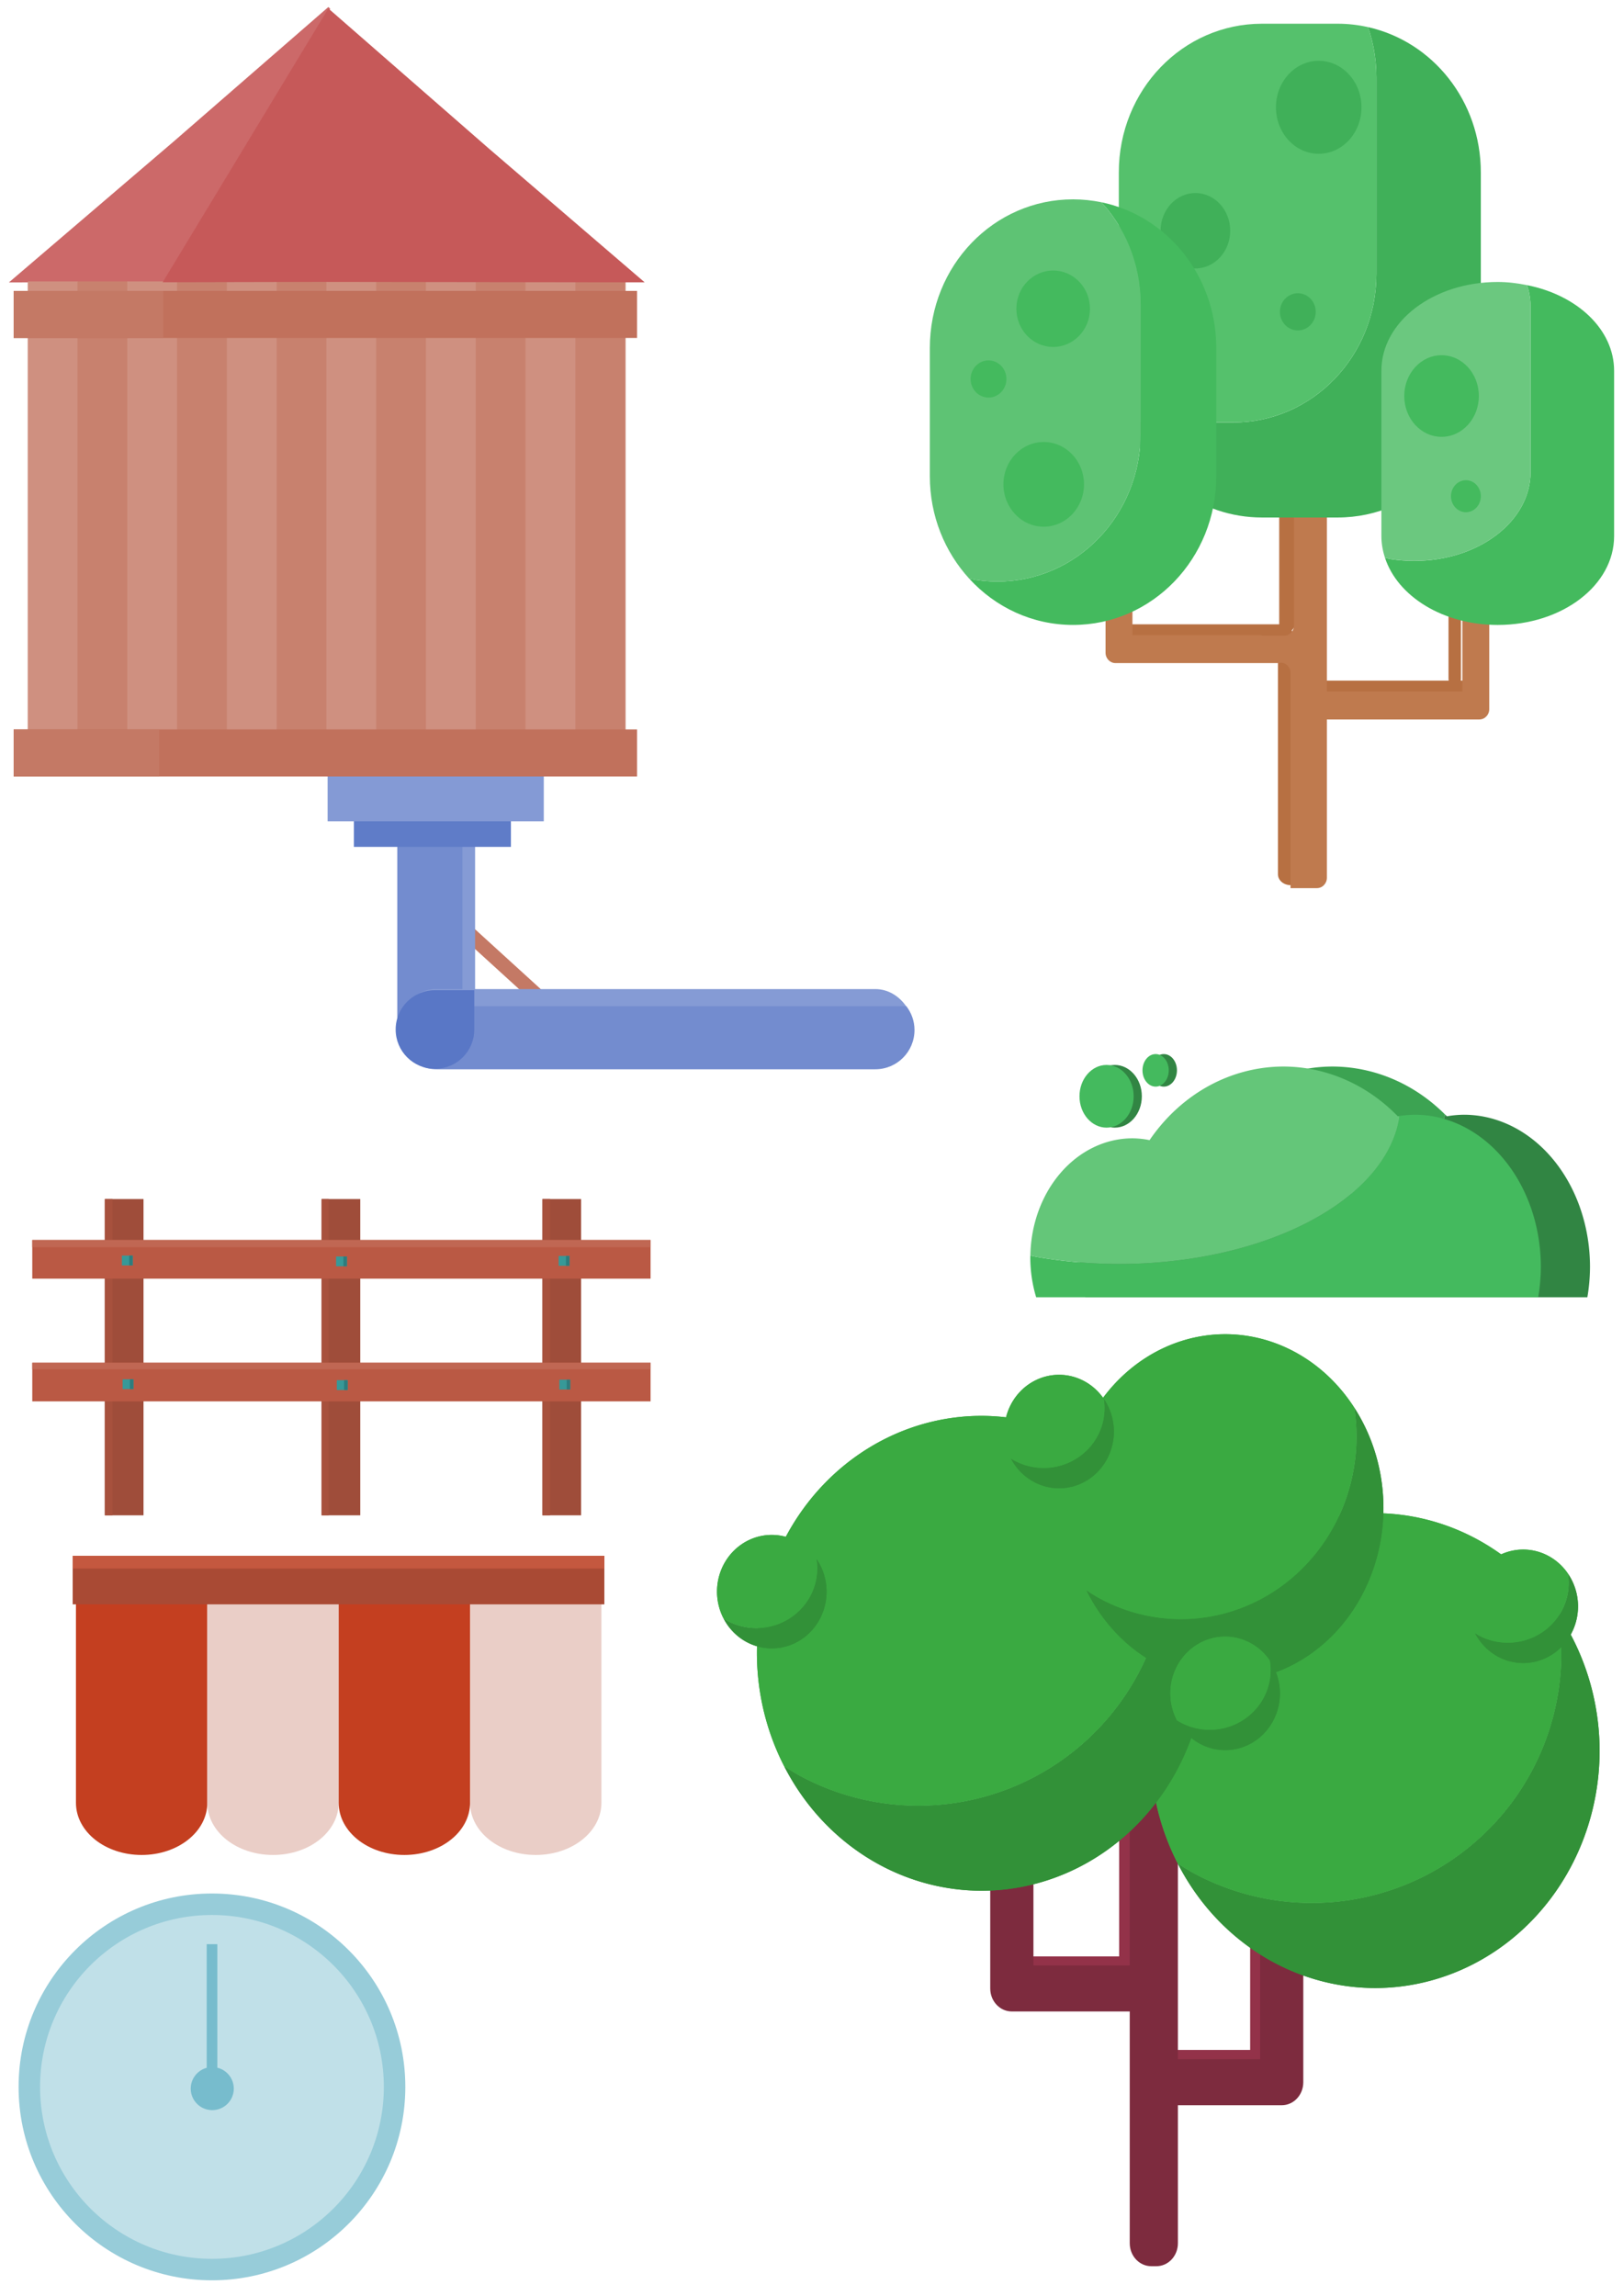 <?xml version="1.0" encoding="UTF-8" standalone="no"?>
<!-- Created with Inkscape (http://www.inkscape.org/) -->

<svg
   xmlns:dc="http://purl.org/dc/elements/1.1/"
   xmlns:cc="http://creativecommons.org/ns#"
   xmlns:rdf="http://www.w3.org/1999/02/22-rdf-syntax-ns#"
   xmlns:svg="http://www.w3.org/2000/svg"
   xmlns="http://www.w3.org/2000/svg"
   xmlns:sodipodi="http://sodipodi.sourceforge.net/DTD/sodipodi-0.dtd"
   xmlns:inkscape="http://www.inkscape.org/namespaces/inkscape"
   width="210mm"
   height="297mm"
   viewBox="0 0 210 297"
   version="1.1"
   id="svg8"
   inkscape:version="0.92.2 (5c3e80d, 2017-08-06)"
   sodipodi:docname="textur6.svg"
   inkscape:export-filename="C:\Users\Asus\Desktop\курсач КПиЯП\Texturs\10.png"
   inkscape:export-xdpi="96"
   inkscape:export-ydpi="96">
  <defs
     id="defs2" />
  <sodipodi:namedview
     id="base"
     pagecolor="#ffffff"
     bordercolor="#666666"
     borderopacity="1.0"
     inkscape:pageopacity="0.0"
     inkscape:pageshadow="2"
     inkscape:zoom="0.49497475"
     inkscape:cx="177.31153"
     inkscape:cy="542.83706"
     inkscape:document-units="mm"
     inkscape:current-layer="layer1"
     showgrid="false"
     inkscape:snap-global="true"
     inkscape:window-width="1920"
     inkscape:window-height="1017"
     inkscape:window-x="-8"
     inkscape:window-y="-8"
     inkscape:window-maximized="1" />
  <g
     inkscape:label="Layer 1"
     inkscape:groupmode="layer"
     id="layer1">
    <g
       id="g832"
       transform="matrix(0.556,0,0,0.556,2.405,129.862)"
       style="stroke-width:1.8">
      <g
         id="g821"
         style="stroke-width:1.8">
        <circle
           style="fill:#97ccd9;fill-opacity:1;stroke:none;stroke-width:0.9;stroke-linecap:round;stroke-linejoin:round;stroke-miterlimit:4;stroke-dasharray:none;stroke-opacity:1;paint-order:fill markers stroke"
           id="path817"
           cx="45"
           cy="252"
           r="45" />
        <circle
           style="fill:#c0e0e8;fill-opacity:1;stroke:none;stroke-width:0.9;stroke-linecap:round;stroke-linejoin:round;stroke-miterlimit:4;stroke-dasharray:none;stroke-opacity:1;paint-order:fill markers stroke"
           id="path815"
           cx="45"
           cy="252"
           r="40" />
      </g>
      <path
         id="path823"
         transform="scale(0.265)"
         d="m 165.18,825.65 v 108.547 a 18.898,18.898 0 0 0 -13.998,18.244 18.898,18.898 0 0 0 18.896,18.896 18.898,18.898 0 0 0 18.898,-18.896 18.898,18.898 0 0 0 -14.453,-18.346 V 825.65 Z"
         style="fill:#77bccd;fill-opacity:1;stroke:none;stroke-width:3.402;stroke-linecap:round;stroke-linejoin:round;stroke-miterlimit:4;stroke-dasharray:none;stroke-opacity:1;paint-order:fill markers stroke"
         inkscape:connector-curvature="0" />
    </g>
    <g
       id="g937"
       transform="matrix(0.963,0,0,1,73.468,-130.909)"
       style="stroke-width:1.019">
      <rect
         ry="1.336"
         rx="1.388"
         y="209.269"
         x="118.334"
         height="10.758"
         width="1.67"
         id="rect893"
         style="fill:#b77042;fill-opacity:1;stroke:none;stroke-width:0.51;stroke-linecap:round;stroke-linejoin:round;stroke-miterlimit:4;stroke-dasharray:none;stroke-opacity:1;paint-order:fill markers stroke" />
      <rect
         style="fill:#b77042;fill-opacity:1;stroke:none;stroke-width:0.51;stroke-linecap:round;stroke-linejoin:round;stroke-miterlimit:4;stroke-dasharray:none;stroke-opacity:1;paint-order:fill markers stroke"
         id="rect891"
         width="23.319"
         height="2.205"
         x="74.034"
         y="211.674"
         rx="1.388"
         ry="1.336" />
      <rect
         ry="1.336"
         rx="1.388"
         y="218.957"
         x="99.892"
         height="3.675"
         width="21.582"
         id="rect889"
         style="fill:#b77042;fill-opacity:1;stroke:none;stroke-width:0.51;stroke-linecap:round;stroke-linejoin:round;stroke-miterlimit:4;stroke-dasharray:none;stroke-opacity:1;paint-order:fill markers stroke" />
      <path
         inkscape:connector-curvature="0"
         id="path882"
         d="m 92.943,212.743 c 0.117,0.029 0.23,0.067 0.357,0.067 h 2.999 c 0.198,0 0.386,-0.037 0.557,-0.105 0.171,-0.067 0.325,-0.165 0.454,-0.286 0.129,-0.121 0.233,-0.265 0.305,-0.425 0.072,-0.16 0.112,-0.336 0.112,-0.521 v -13.898 c 0,-0.185 -0.04,-0.361 -0.112,-0.521 -0.072,-0.16 -0.176,-0.304 -0.305,-0.425 -0.129,-0.121 -0.283,-0.218 -0.454,-0.286 -0.171,-0.068 -0.359,-0.105 -0.557,-0.105 h -0.592 c -0.077,0.164 -0.122,0.344 -0.122,0.535 v 15.969 z"
         style="fill:#b77042;fill-opacity:1;stroke:none;stroke-width:0.51;stroke-linecap:round;stroke-linejoin:round;stroke-miterlimit:4;stroke-dasharray:none;stroke-opacity:1;paint-order:fill markers stroke" />
      <path
         inkscape:connector-curvature="0"
         id="path887"
         d="M 97.376,245.417 V 216.156 c 0,-0.195 -0.046,-0.38 -0.13,-0.549 -0.084,-0.169 -0.204,-0.32 -0.354,-0.447 -0.15,-0.127 -0.329,-0.23 -0.527,-0.301 -0.199,-0.071 -0.418,-0.111 -0.647,-0.111 -0.107,0 -0.2,0.035 -0.302,0.052 v 29.209 c 0,0.78 0.761,1.408 1.706,1.408 z"
         style="fill:#b77042;fill-opacity:1;stroke:none;stroke-width:0.51;stroke-linecap:round;stroke-linejoin:round;stroke-miterlimit:4;stroke-dasharray:none;stroke-opacity:1;paint-order:fill markers stroke" />
      <path
         transform="scale(0.265)"
         id="rect861"
         d="m 365.676,738.662 c -2.076,0 -3.841,1.247 -4.619,3.029 h 2.094 c 0.7,0 1.364,0.142 1.969,0.396 0.605,0.255 1.149,0.624 1.605,1.08 0.456,0.456 0.825,1.001 1.08,1.605 0.255,0.605 0.396,1.269 0.396,1.969 v 52.529 c 0,0.7 -0.142,1.364 -0.396,1.969 -0.255,0.605 -0.624,1.149 -1.08,1.605 -0.456,0.456 -1.001,0.825 -1.605,1.08 -0.605,0.255 -1.269,0.396 -1.969,0.396 h -10.607 c -0.448,0 -0.848,-0.145 -1.262,-0.254 h -64.992 v -43.436 c 0,-2.798 -2.253,-5.051 -5.051,-5.051 h -3.535 c -2.798,0 -5.051,2.253 -5.051,5.051 v 48.486 3.535 c 0,2.798 2.253,5.051 5.051,5.051 h 3.535 79.383 0.004 c 0.3,-0.059 0.575,-0.186 0.893,-0.186 0.68,0 1.328,0.142 1.916,0.396 0.588,0.255 1.117,0.624 1.561,1.08 0.444,0.456 0.801,1.001 1.049,1.605 0.248,0.605 0.385,1.269 0.385,1.969 v 104.99 h 13.389 c 2.798,0 5.051,-2.253 5.051,-5.051 v -77.277 h 73.742 3.535 c 2.798,0 5.051,-2.253 5.051,-5.051 v -3.535 -48.486 c 0,-2.798 -2.253,-5.051 -5.051,-5.051 h -3.535 c -2.798,0 -5.051,2.253 -5.051,5.051 v 43.436 h -68.691 v -87.883 c 0,-2.798 -2.253,-5.051 -5.051,-5.051 z"
         style="fill:#bf7a4e;fill-opacity:1;stroke:none;stroke-width:1.926;stroke-linecap:round;stroke-linejoin:round;stroke-miterlimit:4;stroke-dasharray:none;stroke-opacity:1;paint-order:fill markers stroke"
         inkscape:connector-curvature="0" />
      <path
         id="path859"
         d="m 75.18,185.127 c 2.661,7.431 9.728,12.729 18.097,12.729 h 10.156 c 10.661,0 19.243,-8.582 19.243,-19.243 v -25.391 c 0,-9.264 -6.484,-16.951 -15.178,-18.808 0.093,0.261 0.202,0.514 0.284,0.779 0.187,0.603 0.345,1.219 0.473,1.847 0.128,0.627 0.225,1.266 0.29,1.915 0.066,0.648 0.099,1.307 0.099,1.973 v 25.391 c 0,0.666 -0.034,1.325 -0.099,1.973 -0.066,0.648 -0.163,1.287 -0.29,1.915 -0.128,0.627 -0.286,1.244 -0.473,1.847 -0.187,0.603 -0.402,1.193 -0.645,1.769 -0.243,0.576 -0.513,1.138 -0.809,1.683 -0.296,0.545 -0.617,1.075 -0.962,1.586 -0.345,0.512 -0.714,1.006 -1.106,1.481 -0.392,0.475 -0.805,0.931 -1.24,1.365 -0.435,0.435 -0.89,0.849 -1.365,1.24 -0.475,0.392 -0.969,0.761 -1.481,1.106 -0.512,0.345 -1.041,0.666 -1.586,0.962 -0.545,0.296 -1.107,0.566 -1.683,0.809 -0.576,0.243 -1.167,0.458 -1.77,0.645 -0.603,0.187 -1.219,0.345 -1.847,0.473 -0.627,0.128 -1.266,0.225 -1.915,0.29 -0.648,0.066 -1.307,0.099 -1.973,0.099 H 79.245 c -0.666,0 -1.325,-0.034 -1.973,-0.099 -0.648,-0.066 -1.287,-0.163 -1.915,-0.29 -0.06,-0.012 -0.117,-0.033 -0.177,-0.045 z"
         style="fill:#40b059;fill-opacity:1;stroke:none;stroke-width:0.51;stroke-linecap:round;stroke-linejoin:round;stroke-miterlimit:4;stroke-dasharray:none;stroke-opacity:1;paint-order:fill markers stroke"
         inkscape:connector-curvature="0" />
      <path
         id="rect842"
         d="m 75.18,185.127 c 0.06,0.013 0.117,0.033 0.177,0.045 0.627,0.128 1.266,0.225 1.915,0.29 0.648,0.066 1.307,0.099 1.973,0.099 h 10.156 c 0.666,0 1.325,-0.034 1.973,-0.099 0.648,-0.066 1.287,-0.163 1.915,-0.29 0.627,-0.128 1.244,-0.286 1.847,-0.473 0.603,-0.187 1.194,-0.402 1.77,-0.645 0.576,-0.243 1.137,-0.513 1.683,-0.809 0.545,-0.296 1.075,-0.617 1.586,-0.962 0.512,-0.345 1.006,-0.714 1.481,-1.106 0.475,-0.392 0.931,-0.805 1.365,-1.24 0.435,-0.435 0.849,-0.89 1.24,-1.365 0.392,-0.475 0.761,-0.969 1.106,-1.481 0.345,-0.512 0.666,-1.041 0.962,-1.586 0.296,-0.545 0.566,-1.107 0.809,-1.683 0.243,-0.576 0.458,-1.166 0.645,-1.769 0.187,-0.603 0.345,-1.219 0.473,-1.847 0.128,-0.627 0.225,-1.266 0.29,-1.915 0.066,-0.648 0.099,-1.307 0.099,-1.973 v -25.391 c 0,-0.666 -0.034,-1.325 -0.099,-1.973 -0.066,-0.648 -0.163,-1.287 -0.29,-1.915 -0.128,-0.627 -0.286,-1.244 -0.473,-1.847 -0.082,-0.266 -0.191,-0.519 -0.284,-0.779 -1.311,-0.28 -2.668,-0.435 -4.065,-0.435 H 93.277 c -10.661,0 -19.243,8.582 -19.243,19.243 v 25.391 c 0,2.292 0.418,4.478 1.147,6.514 z"
         style="fill:#55c16c;fill-opacity:1;stroke:none;stroke-width:0.51;stroke-linecap:round;stroke-linejoin:round;stroke-miterlimit:4;stroke-dasharray:none;stroke-opacity:1;paint-order:fill markers stroke"
         inkscape:connector-curvature="0" />
      <ellipse
         style="fill:#40b059;fill-opacity:1;stroke:none;stroke-width:0.51;stroke-linecap:round;stroke-linejoin:round;stroke-miterlimit:4;stroke-dasharray:none;stroke-opacity:1;paint-order:fill markers stroke"
         id="ellipse905"
         cx="84.324"
         cy="160.759"
         rx="4.677"
         ry="4.878" />
      <path
         id="path849"
         d="m 53.936,205.766 c 3.501,3.685 8.442,5.988 13.95,5.988 10.661,0 19.244,-8.582 19.244,-19.243 v -16.571 c 0,-9.361 -6.619,-17.115 -15.45,-18.868 0.311,0.327 0.622,0.653 0.91,1.001 0.392,0.475 0.761,0.969 1.106,1.481 0.345,0.512 0.666,1.041 0.962,1.586 0.296,0.545 0.566,1.107 0.809,1.683 0.243,0.576 0.458,1.166 0.645,1.769 0.187,0.603 0.345,1.22 0.473,1.847 0.128,0.627 0.225,1.266 0.29,1.915 0.065,0.648 0.099,1.307 0.099,1.973 v 16.571 c 0,0.666 -0.034,1.325 -0.099,1.973 -0.065,0.648 -0.163,1.287 -0.29,1.915 -0.128,0.627 -0.286,1.244 -0.473,1.847 -0.187,0.603 -0.402,1.194 -0.645,1.77 -0.243,0.576 -0.513,1.137 -0.809,1.683 -0.296,0.545 -0.617,1.075 -0.962,1.586 -0.345,0.512 -0.714,1.006 -1.106,1.481 -0.392,0.475 -0.805,0.931 -1.24,1.365 -0.435,0.435 -0.89,0.849 -1.365,1.24 -0.475,0.392 -0.969,0.761 -1.481,1.106 -0.512,0.345 -1.041,0.667 -1.586,0.962 -0.545,0.296 -1.107,0.565 -1.683,0.808 -0.576,0.243 -1.167,0.459 -1.77,0.645 -0.603,0.187 -1.219,0.345 -1.847,0.472 -0.627,0.128 -1.266,0.225 -1.915,0.291 -0.648,0.066 -1.307,0.099 -1.973,0.099 -0.666,0 -1.325,-0.033 -1.973,-0.099 -0.617,-0.062 -1.223,-0.158 -1.821,-0.277 z"
         style="fill:#44ba5e;fill-opacity:1;stroke:none;stroke-width:0.51;stroke-linecap:round;stroke-linejoin:round;stroke-miterlimit:4;stroke-dasharray:none;stroke-opacity:1;paint-order:fill markers stroke"
         inkscape:connector-curvature="0" />
      <path
         id="rect840"
         d="m 53.936,205.766 c 0.598,0.119 1.204,0.215 1.821,0.277 0.648,0.066 1.307,0.099 1.973,0.099 0.666,0 1.325,-0.033 1.973,-0.099 0.648,-0.066 1.287,-0.163 1.915,-0.291 0.627,-0.128 1.244,-0.285 1.847,-0.472 0.603,-0.187 1.194,-0.403 1.77,-0.645 0.576,-0.243 1.137,-0.513 1.683,-0.808 0.545,-0.296 1.075,-0.617 1.586,-0.962 0.512,-0.345 1.006,-0.714 1.481,-1.106 0.475,-0.392 0.931,-0.805 1.365,-1.24 0.435,-0.435 0.849,-0.89 1.24,-1.365 0.392,-0.475 0.761,-0.969 1.106,-1.481 0.345,-0.512 0.666,-1.041 0.962,-1.586 0.296,-0.545 0.566,-1.107 0.809,-1.683 0.243,-0.576 0.458,-1.167 0.645,-1.77 0.187,-0.603 0.345,-1.219 0.473,-1.847 0.128,-0.627 0.225,-1.266 0.29,-1.915 0.065,-0.648 0.099,-1.307 0.099,-1.973 v -16.571 c 0,-0.666 -0.034,-1.325 -0.099,-1.973 -0.065,-0.648 -0.163,-1.287 -0.29,-1.915 -0.128,-0.627 -0.286,-1.244 -0.473,-1.847 -0.187,-0.603 -0.402,-1.193 -0.645,-1.769 -0.243,-0.576 -0.513,-1.138 -0.809,-1.683 -0.296,-0.545 -0.617,-1.075 -0.962,-1.586 -0.345,-0.512 -0.714,-1.006 -1.106,-1.481 -0.287,-0.348 -0.599,-0.674 -0.91,-1.001 -1.226,-0.243 -2.494,-0.375 -3.794,-0.375 -10.661,0 -19.243,8.582 -19.243,19.243 v 16.571 c 0,5.153 2.018,9.808 5.293,13.255 z"
         style="fill:#5ec374;fill-opacity:1;stroke:none;stroke-width:0.51;stroke-linecap:round;stroke-linejoin:round;stroke-miterlimit:4;stroke-dasharray:none;stroke-opacity:1;paint-order:fill markers stroke"
         inkscape:connector-curvature="0" />
      <path
         id="path854"
         d="m 109.796,203.062 c 1.695,5.002 7.808,8.693 15.152,8.693 8.662,0 15.635,-5.125 15.635,-11.492 v -21.382 c 0,-5.363 -4.971,-9.805 -11.708,-11.085 0.054,0.16 0.121,0.316 0.166,0.478 0.104,0.375 0.183,0.756 0.236,1.144 0.053,0.387 0.081,0.78 0.081,1.178 v 21.382 c 0,0.398 -0.027,0.791 -0.081,1.178 -0.053,0.387 -0.132,0.769 -0.236,1.144 -0.104,0.375 -0.232,0.742 -0.384,1.103 -0.152,0.36 -0.327,0.713 -0.525,1.057 -0.197,0.344 -0.416,0.679 -0.656,1.005 -0.24,0.326 -0.501,0.642 -0.782,0.948 -0.561,0.611 -1.199,1.18 -1.906,1.7 -0.707,0.519 -1.481,0.989 -2.313,1.401 -0.832,0.412 -1.72,0.767 -2.656,1.057 -0.936,0.29 -1.919,0.515 -2.939,0.668 -1.02,0.153 -2.076,0.233 -3.158,0.233 -1.083,0 -2.139,-0.08 -3.159,-0.233 -0.266,-0.04 -0.507,-0.125 -0.768,-0.175 z"
         style="fill:#44ba5e;fill-opacity:1;stroke:none;stroke-width:0.51;stroke-linecap:round;stroke-linejoin:round;stroke-miterlimit:4;stroke-dasharray:none;stroke-opacity:1;paint-order:fill markers stroke"
         inkscape:connector-curvature="0" />
      <path
         id="rect844"
         d="m 109.796,203.062 c 0.261,0.05 0.501,0.135 0.768,0.175 1.02,0.153 2.076,0.233 3.159,0.233 1.083,0 2.139,-0.08 3.158,-0.233 1.02,-0.153 2.003,-0.378 2.939,-0.668 0.936,-0.29 1.825,-0.645 2.656,-1.057 0.832,-0.412 1.606,-0.882 2.313,-1.401 0.707,-0.519 1.345,-1.088 1.906,-1.7 0.28,-0.306 0.542,-0.622 0.782,-0.948 0.24,-0.326 0.459,-0.661 0.656,-1.005 0.197,-0.344 0.373,-0.696 0.525,-1.057 0.152,-0.36 0.28,-0.728 0.384,-1.103 0.104,-0.375 0.183,-0.756 0.236,-1.144 0.053,-0.387 0.081,-0.78 0.081,-1.178 v -21.382 c 0,-0.398 -0.027,-0.791 -0.081,-1.178 -0.053,-0.387 -0.132,-0.769 -0.236,-1.144 -0.045,-0.162 -0.112,-0.318 -0.166,-0.478 -1.261,-0.24 -2.561,-0.408 -3.927,-0.408 -8.662,0 -15.635,5.126 -15.635,11.493 v 21.382 c 0,0.968 0.179,1.903 0.483,2.8 z"
         style="fill:#6bc87f;fill-opacity:1;stroke:none;stroke-width:0.51;stroke-linecap:round;stroke-linejoin:round;stroke-miterlimit:4;stroke-dasharray:none;stroke-opacity:1;paint-order:fill markers stroke"
         inkscape:connector-curvature="0" />
      <circle
         r="2.405"
         cy="179.936"
         cx="56.528"
         id="path895"
         style="fill:#44ba5e;fill-opacity:1;stroke:none;stroke-width:0.51;stroke-linecap:round;stroke-linejoin:round;stroke-miterlimit:4;stroke-dasharray:none;stroke-opacity:1;paint-order:fill markers stroke" />
      <ellipse
         ry="5.479"
         rx="5.412"
         style="fill:#44ba5e;fill-opacity:1;stroke:none;stroke-width:0.51;stroke-linecap:round;stroke-linejoin:round;stroke-miterlimit:4;stroke-dasharray:none;stroke-opacity:1;paint-order:fill markers stroke"
         id="circle897"
         cx="63.944"
         cy="193.567" />
      <circle
         r="4.944"
         cy="170.849"
         cx="65.214"
         id="circle899"
         style="fill:#44ba5e;fill-opacity:1;stroke:none;stroke-width:0.51;stroke-linecap:round;stroke-linejoin:round;stroke-miterlimit:4;stroke-dasharray:none;stroke-opacity:1;paint-order:fill markers stroke" />
      <circle
         style="fill:#40b059;fill-opacity:1;stroke:none;stroke-width:0.51;stroke-linecap:round;stroke-linejoin:round;stroke-miterlimit:4;stroke-dasharray:none;stroke-opacity:1;paint-order:fill markers stroke"
         id="circle901"
         cx="98.088"
         cy="171.25"
         r="2.405" />
      <ellipse
         ry="6.014"
         rx="5.746"
         cy="144.79"
         cx="100.894"
         id="circle903"
         style="fill:#40b059;fill-opacity:1;stroke:none;stroke-width:0.51;stroke-linecap:round;stroke-linejoin:round;stroke-miterlimit:4;stroke-dasharray:none;stroke-opacity:1;paint-order:fill markers stroke" />
      <ellipse
         ry="2.071"
         rx="2.005"
         cy="195.103"
         cx="120.672"
         id="path913"
         style="fill:#44ba5e;fill-opacity:1;stroke:none;stroke-width:0.51;stroke-linecap:round;stroke-linejoin:round;stroke-miterlimit:4;stroke-dasharray:none;stroke-opacity:1;paint-order:fill markers stroke" />
      <ellipse
         ry="5.279"
         rx="5.011"
         cy="182.141"
         cx="117.398"
         id="path915"
         style="fill:#44ba5e;fill-opacity:1;stroke:none;stroke-width:0.51;stroke-linecap:round;stroke-linejoin:round;stroke-miterlimit:4;stroke-dasharray:none;stroke-opacity:1;paint-order:fill markers stroke" />
    </g>
    <g
       id="g978"
       transform="matrix(1,0,0,0.947,29.96,12.492)"
       style="stroke-width:1.027">
      <ellipse
         ry="2.223"
         rx="1.7"
         cy="133.025"
         cx="120.625"
         id="ellipse958"
         style="fill:#318543;fill-opacity:1;stroke:none;stroke-width:0.514;stroke-linecap:round;stroke-linejoin:round;stroke-miterlimit:4;stroke-dasharray:none;stroke-opacity:1;paint-order:fill markers stroke" />
      <ellipse
         style="fill:#318543;fill-opacity:1;stroke:none;stroke-width:0.514;stroke-linecap:round;stroke-linejoin:round;stroke-miterlimit:4;stroke-dasharray:none;stroke-opacity:1;paint-order:fill markers stroke"
         id="ellipse956"
         cx="114.277"
         cy="136.569"
         rx="3.505"
         ry="4.283" />
      <path
         transform="scale(0.265)"
         id="path968"
         d="M 470.559,537.699 A 49.857,61.58 0 0 0 463.857,537.018 49.857,61.58 0 0 0 414,598.598 a 49.857,61.58 0 0 0 2.863,20.352 h 245.129 a 61.588,78.495 0 0 0 1.293,-15.594 61.588,78.495 0 0 0 -61.588,-78.496 61.588,78.495 0 0 0 -8.258,0.801 81.699,94.353 0 0 0 -0.902,-0.887 65.155,53.791 0 0 1 -1.477,4.773 65.155,53.791 0 0 1 -2.234,5.051 65.155,53.791 0 0 1 -2.832,4.842 65.155,53.791 0 0 1 -3.404,4.584 65.155,53.791 0 0 1 -3.941,4.279 65.155,53.791 0 0 1 -4.439,3.934 65.155,53.791 0 0 1 -4.893,3.549 65.155,53.791 0 0 1 -5.299,3.129 65.155,53.791 0 0 1 -5.648,2.674 65.155,53.791 0 0 1 -5.945,2.197 65.155,53.791 0 0 1 -6.18,1.695 65.155,53.791 0 0 1 -6.355,1.178 65.155,53.791 0 0 1 -6.465,0.648 65.155,53.791 0 0 1 -4.609,0.135 65.155,53.791 0 0 1 -6.504,-0.27 65.155,53.791 0 0 1 -6.439,-0.803 65.155,53.791 0 0 1 -6.311,-1.33 65.155,53.791 0 0 1 -6.117,-1.844 65.155,53.791 0 0 1 -5.865,-2.34 65.155,53.791 0 0 1 -5.553,-2.811 65.155,53.791 0 0 1 -5.184,-3.254 65.155,53.791 0 0 1 -4.766,-3.664 65.155,53.791 0 0 1 -4.299,-4.039 65.155,53.791 0 0 1 -3.789,-4.375 65.155,53.791 0 0 1 -3.24,-4.664 65.155,53.791 0 0 1 -0.189,-0.35 z"
         style="fill:#318543;fill-opacity:1;stroke:none;stroke-width:1.942;stroke-linecap:round;stroke-linejoin:round;stroke-miterlimit:4;stroke-dasharray:none;stroke-opacity:1;paint-order:fill markers stroke"
         inkscape:connector-curvature="0" />
      <path
         transform="scale(0.265)"
         id="path954"
         d="m 470.559,537.699 a 65.155,53.791 0 0 0 0.189,0.35 65.155,53.791 0 0 0 3.24,4.664 65.155,53.791 0 0 0 3.789,4.375 65.155,53.791 0 0 0 4.299,4.039 65.155,53.791 0 0 0 4.766,3.664 65.155,53.791 0 0 0 5.184,3.254 65.155,53.791 0 0 0 5.553,2.811 65.155,53.791 0 0 0 5.865,2.34 65.155,53.791 0 0 0 6.117,1.844 65.155,53.791 0 0 0 6.311,1.33 65.155,53.791 0 0 0 6.439,0.803 65.155,53.791 0 0 0 6.504,0.27 65.155,53.791 0 0 0 4.609,-0.135 65.155,53.791 0 0 0 6.465,-0.648 65.155,53.791 0 0 0 6.355,-1.178 65.155,53.791 0 0 0 6.18,-1.695 65.155,53.791 0 0 0 5.945,-2.197 65.155,53.791 0 0 0 5.648,-2.674 65.155,53.791 0 0 0 5.299,-3.129 65.155,53.791 0 0 0 4.893,-3.549 65.155,53.791 0 0 0 4.439,-3.934 65.155,53.791 0 0 0 3.941,-4.279 65.155,53.791 0 0 0 3.404,-4.584 65.155,53.791 0 0 0 2.832,-4.842 65.155,53.791 0 0 0 2.234,-5.051 65.155,53.791 0 0 0 1.477,-4.773 81.699,94.353 0 0 0 -54.941,-24.758 81.699,94.353 0 0 0 -65.365,37.943 49.857,61.58 0 0 0 -1.672,-0.26 z"
         style="fill:#3ca352;fill-opacity:1;stroke:none;stroke-width:1.942;stroke-linecap:round;stroke-linejoin:round;stroke-miterlimit:4;stroke-dasharray:none;stroke-opacity:1;paint-order:fill markers stroke"
         inkscape:connector-curvature="0" />
      <path
         transform="scale(0.265)"
         id="path963"
         d="m 390.033,597.473 a 49.857,61.58 0 0 0 -0.033,1.125 49.857,61.58 0 0 0 2.863,20.352 h 245.129 a 61.588,78.495 0 0 0 1.293,-15.594 61.588,78.495 0 0 0 -61.588,-78.496 61.588,78.495 0 0 0 -7.525,0.684 137.381,83.085 0 0 1 -0.121,1.453 137.381,83.085 0 0 1 -2.053,8.211 137.381,83.085 0 0 1 -3.398,8.047 137.381,83.085 0 0 1 -4.709,7.803 137.381,83.085 0 0 1 -5.973,7.477 137.381,83.085 0 0 1 -7.178,7.082 137.381,83.085 0 0 1 -8.311,6.611 137.381,83.085 0 0 1 -9.359,6.076 137.381,83.085 0 0 1 -10.318,5.48 137.381,83.085 0 0 1 -11.17,4.832 137.381,83.085 0 0 1 -11.912,4.131 137.381,83.085 0 0 1 -12.533,3.393 137.381,83.085 0 0 1 -13.031,2.619 137.381,83.085 0 0 1 -13.4,1.818 137.381,83.085 0 0 1 -13.631,1.002 137.381,83.085 0 0 1 -9.719,0.207 137.381,83.085 0 0 1 -13.715,-0.414 137.381,83.085 0 0 1 -13.578,-1.242 137.381,83.085 0 0 1 -13.307,-2.055 137.381,83.085 0 0 1 -2.723,-0.602 z"
         style="fill:#44ba5e;fill-opacity:1;stroke:none;stroke-width:1.942;stroke-linecap:round;stroke-linejoin:round;stroke-miterlimit:4;stroke-dasharray:none;stroke-opacity:1;paint-order:fill markers stroke"
         inkscape:connector-curvature="0" />
      <path
         transform="scale(0.265)"
         id="path939"
         d="m 390.033,597.473 a 137.381,83.085 0 0 0 2.723,0.602 137.381,83.085 0 0 0 13.307,2.055 137.381,83.085 0 0 0 13.578,1.242 137.381,83.085 0 0 0 13.715,0.414 137.381,83.085 0 0 0 9.719,-0.207 137.381,83.085 0 0 0 13.631,-1.002 137.381,83.085 0 0 0 13.4,-1.818 137.381,83.085 0 0 0 13.031,-2.619 137.381,83.085 0 0 0 12.533,-3.393 137.381,83.085 0 0 0 11.912,-4.131 137.381,83.085 0 0 0 11.17,-4.832 137.381,83.085 0 0 0 10.318,-5.48 137.381,83.085 0 0 0 9.359,-6.076 137.381,83.085 0 0 0 8.311,-6.611 137.381,83.085 0 0 0 7.178,-7.082 137.381,83.085 0 0 0 5.973,-7.477 137.381,83.085 0 0 0 4.709,-7.803 137.381,83.085 0 0 0 3.398,-8.047 137.381,83.085 0 0 0 2.053,-8.211 137.381,83.085 0 0 0 0.121,-1.453 61.588,78.495 0 0 0 -0.732,0.117 81.699,94.353 0 0 0 -55.844,-25.645 81.699,94.353 0 0 0 -65.365,37.943 49.857,61.58 0 0 0 -8.373,-0.941 49.857,61.58 0 0 0 -49.824,60.455 z"
         style="fill:#64c679;fill-opacity:1;stroke:none;stroke-width:1.942;stroke-linecap:round;stroke-linejoin:round;stroke-miterlimit:4;stroke-dasharray:none;stroke-opacity:1;paint-order:fill markers stroke"
         inkscape:connector-curvature="0" />
      <ellipse
         ry="4.283"
         rx="3.505"
         cy="136.569"
         cx="113.219"
         id="path950"
         style="fill:#44ba5e;fill-opacity:1;stroke:none;stroke-width:0.514;stroke-linecap:round;stroke-linejoin:round;stroke-miterlimit:4;stroke-dasharray:none;stroke-opacity:1;paint-order:fill markers stroke" />
      <ellipse
         style="fill:#44ba5e;fill-opacity:1;stroke:none;stroke-width:0.514;stroke-linecap:round;stroke-linejoin:round;stroke-miterlimit:4;stroke-dasharray:none;stroke-opacity:1;paint-order:fill markers stroke"
         id="ellipse952"
         cx="119.566"
         cy="133.025"
         rx="1.7"
         ry="2.223" />
    </g>
    <g
       id="g1124"
       transform="translate(-92.208,74.034)">
      <rect
         y="81.081"
         x="105.777"
         height="40.916"
         width="5"
         id="rect987"
         style="fill:#9f4d3a;fill-opacity:1;stroke:none;stroke-width:0.5;stroke-linecap:round;stroke-linejoin:round;stroke-miterlimit:4;stroke-dasharray:none;stroke-opacity:1;paint-order:fill markers stroke" />
      <rect
         style="fill:#9f4d3a;fill-opacity:1;stroke:none;stroke-width:0.5;stroke-linecap:round;stroke-linejoin:round;stroke-miterlimit:4;stroke-dasharray:none;stroke-opacity:1;paint-order:fill markers stroke"
         id="rect989"
         width="5"
         height="40.916"
         x="162.397"
         y="81.081" />
      <rect
         y="81.081"
         x="162.397"
         height="40.916"
         width="0.991"
         id="rect1007"
         style="fill:#a7513d;fill-opacity:1;stroke:none;stroke-width:0.5;stroke-linecap:round;stroke-linejoin:round;stroke-miterlimit:4;stroke-dasharray:none;stroke-opacity:1;paint-order:fill markers stroke" />
      <rect
         y="81.081"
         x="133.822"
         height="40.916"
         width="5"
         id="rect991"
         style="fill:#9f4d3a;fill-opacity:1;stroke:none;stroke-width:0.5;stroke-linecap:round;stroke-linejoin:round;stroke-miterlimit:4;stroke-dasharray:none;stroke-opacity:1;paint-order:fill markers stroke" />
      <rect
         style="fill:#a7513d;fill-opacity:1;stroke:none;stroke-width:0.5;stroke-linecap:round;stroke-linejoin:round;stroke-miterlimit:4;stroke-dasharray:none;stroke-opacity:1;paint-order:fill markers stroke"
         id="rect1005"
         width="0.924"
         height="40.916"
         x="133.822"
         y="81.081" />
      <rect
         style="fill:#a7513d;fill-opacity:1;stroke:none;stroke-width:0.5;stroke-linecap:round;stroke-linejoin:round;stroke-miterlimit:4;stroke-dasharray:none;stroke-opacity:1;paint-order:fill markers stroke"
         id="rect997"
         width="0.991"
         height="40.916"
         x="105.777"
         y="81.081" />
      <g
         id="g1003">
        <rect
           style="fill:#ba5944;fill-opacity:1;stroke:none;stroke-width:0.5;stroke-linecap:round;stroke-linejoin:round;stroke-miterlimit:4;stroke-dasharray:none;stroke-opacity:1;paint-order:fill markers stroke"
           id="rect980"
           width="80"
           height="5"
           x="96.384"
           y="86.381"
           rx="0"
           ry="0" />
        <rect
           ry="0"
           rx="0"
           y="102.256"
           x="96.384"
           height="5"
           width="80"
           id="rect985"
           style="fill:#ba5944;fill-opacity:1;stroke:none;stroke-width:0.5;stroke-linecap:round;stroke-linejoin:round;stroke-miterlimit:4;stroke-dasharray:none;stroke-opacity:1;paint-order:fill markers stroke" />
        <rect
           ry="0"
           rx="0"
           y="86.381"
           x="96.384"
           height="0.924"
           width="80"
           id="rect993"
           style="fill:#c06753;fill-opacity:1;stroke:none;stroke-width:0.5;stroke-linecap:round;stroke-linejoin:round;stroke-miterlimit:4;stroke-dasharray:none;stroke-opacity:1;paint-order:fill markers stroke" />
        <rect
           style="fill:#c06753;fill-opacity:1;stroke:none;stroke-width:0.5;stroke-linecap:round;stroke-linejoin:round;stroke-miterlimit:4;stroke-dasharray:none;stroke-opacity:1;paint-order:fill markers stroke"
           id="rect995"
           width="80"
           height="0.842"
           x="96.384"
           y="102.256"
           rx="0"
           ry="0" />
      </g>
      <g
         id="g1015">
        <rect
           style="fill:#379998;fill-opacity:1;stroke:none;stroke-width:0.5;stroke-linecap:round;stroke-linejoin:round;stroke-miterlimit:4;stroke-dasharray:none;stroke-opacity:1;paint-order:fill markers stroke"
           id="rect1009"
           width="1.403"
           height="1.27"
           x="107.977"
           y="88.396" />
        <rect
           y="88.396"
           x="108.922"
           height="1.27"
           width="0.458"
           id="rect1011"
           style="fill:#2d7c7d;fill-opacity:1;stroke:none;stroke-width:0.5;stroke-linecap:round;stroke-linejoin:round;stroke-miterlimit:4;stroke-dasharray:none;stroke-opacity:1;paint-order:fill markers stroke" />
      </g>
      <g
         id="g1015-5"
         transform="translate(0.095,16.003)">
        <rect
           style="fill:#379998;fill-opacity:1;stroke:none;stroke-width:0.5;stroke-linecap:round;stroke-linejoin:round;stroke-miterlimit:4;stroke-dasharray:none;stroke-opacity:1;paint-order:fill markers stroke"
           id="rect1009-5"
           width="1.403"
           height="1.27"
           x="107.977"
           y="88.396" />
        <rect
           y="88.396"
           x="108.922"
           height="1.27"
           width="0.458"
           id="rect1011-6"
           style="fill:#2d7c7d;fill-opacity:1;stroke:none;stroke-width:0.5;stroke-linecap:round;stroke-linejoin:round;stroke-miterlimit:4;stroke-dasharray:none;stroke-opacity:1;paint-order:fill markers stroke" />
      </g>
      <g
         id="g1015-6"
         transform="translate(27.715,0.117)">
        <rect
           style="fill:#379998;fill-opacity:1;stroke:none;stroke-width:0.5;stroke-linecap:round;stroke-linejoin:round;stroke-miterlimit:4;stroke-dasharray:none;stroke-opacity:1;paint-order:fill markers stroke"
           id="rect1009-4"
           width="1.403"
           height="1.27"
           x="107.977"
           y="88.396" />
        <rect
           y="88.396"
           x="108.922"
           height="1.27"
           width="0.458"
           id="rect1011-4"
           style="fill:#2d7c7d;fill-opacity:1;stroke:none;stroke-width:0.5;stroke-linecap:round;stroke-linejoin:round;stroke-miterlimit:4;stroke-dasharray:none;stroke-opacity:1;paint-order:fill markers stroke" />
      </g>
      <g
         id="g1015-5-1"
         transform="translate(27.81,16.12)">
        <rect
           style="fill:#379998;fill-opacity:1;stroke:none;stroke-width:0.5;stroke-linecap:round;stroke-linejoin:round;stroke-miterlimit:4;stroke-dasharray:none;stroke-opacity:1;paint-order:fill markers stroke"
           id="rect1009-5-2"
           width="1.403"
           height="1.27"
           x="107.977"
           y="88.396" />
        <rect
           y="88.396"
           x="108.922"
           height="1.27"
           width="0.458"
           id="rect1011-6-2"
           style="fill:#2d7c7d;fill-opacity:1;stroke:none;stroke-width:0.5;stroke-linecap:round;stroke-linejoin:round;stroke-miterlimit:4;stroke-dasharray:none;stroke-opacity:1;paint-order:fill markers stroke" />
      </g>
      <g
         id="g1015-8"
         transform="translate(56.513,0.05)">
        <rect
           style="fill:#379998;fill-opacity:1;stroke:none;stroke-width:0.5;stroke-linecap:round;stroke-linejoin:round;stroke-miterlimit:4;stroke-dasharray:none;stroke-opacity:1;paint-order:fill markers stroke"
           id="rect1009-1"
           width="1.403"
           height="1.27"
           x="107.977"
           y="88.396" />
        <rect
           y="88.396"
           x="108.922"
           height="1.27"
           width="0.458"
           id="rect1011-68"
           style="fill:#2d7c7d;fill-opacity:1;stroke:none;stroke-width:0.5;stroke-linecap:round;stroke-linejoin:round;stroke-miterlimit:4;stroke-dasharray:none;stroke-opacity:1;paint-order:fill markers stroke" />
      </g>
      <g
         id="g1015-5-9"
         transform="translate(56.608,16.053)">
        <rect
           style="fill:#379998;fill-opacity:1;stroke:none;stroke-width:0.5;stroke-linecap:round;stroke-linejoin:round;stroke-miterlimit:4;stroke-dasharray:none;stroke-opacity:1;paint-order:fill markers stroke"
           id="rect1009-5-7"
           width="1.403"
           height="1.27"
           x="107.977"
           y="88.396" />
        <rect
           y="88.396"
           x="108.922"
           height="1.27"
           width="0.458"
           id="rect1011-6-7"
           style="fill:#2d7c7d;fill-opacity:1;stroke:none;stroke-width:0.5;stroke-linecap:round;stroke-linejoin:round;stroke-miterlimit:4;stroke-dasharray:none;stroke-opacity:1;paint-order:fill markers stroke" />
      </g>
    </g>
    <g
       id="g1240"
       transform="translate(-5.292,55.94)">
      <path
         id="rect1192"
         d="m 15.128,150.403 c -0.005,0.096 -0.009,0.192 -0.009,0.289 v 26.585 c 0,3.741 3.79,6.753 8.499,6.753 4.708,0 8.499,-3.012 8.499,-6.753 v -26.585 c 0,-0.097 -0.004,-0.193 -0.009,-0.289 z"
         style="fill:#c43f20;fill-opacity:1;stroke:none;stroke-width:0.5;stroke-linecap:round;stroke-linejoin:round;stroke-miterlimit:4;stroke-dasharray:none;stroke-opacity:1;paint-order:fill markers stroke"
         inkscape:connector-curvature="0" />
      <path
         inkscape:connector-curvature="0"
         style="fill:#eacec7;fill-opacity:1;stroke:none;stroke-width:0.5;stroke-linecap:round;stroke-linejoin:round;stroke-miterlimit:4;stroke-dasharray:none;stroke-opacity:1;paint-order:fill markers stroke"
         d="m 32.125,150.403 c -0.005,0.096 -0.009,0.192 -0.009,0.289 v 26.585 c 0,3.741 3.79,6.753 8.499,6.753 4.708,0 8.499,-3.012 8.499,-6.753 v -26.585 c 0,-0.097 -0.004,-0.193 -0.009,-0.289 z"
         id="path1197" />
      <path
         id="path1199"
         d="m 49.122,150.403 c -0.005,0.096 -0.009,0.192 -0.009,0.289 v 26.585 c 0,3.741 3.79,6.753 8.499,6.753 4.708,0 8.499,-3.012 8.499,-6.753 v -26.585 c 0,-0.097 -0.004,-0.193 -0.009,-0.289 z"
         style="fill:#c43f20;fill-opacity:1;stroke:none;stroke-width:0.5;stroke-linecap:round;stroke-linejoin:round;stroke-miterlimit:4;stroke-dasharray:none;stroke-opacity:1;paint-order:fill markers stroke"
         inkscape:connector-curvature="0" />
      <path
         inkscape:connector-curvature="0"
         style="fill:#eacec7;fill-opacity:1;stroke:none;stroke-width:0.5;stroke-linecap:round;stroke-linejoin:round;stroke-miterlimit:4;stroke-dasharray:none;stroke-opacity:1;paint-order:fill markers stroke"
         d="m 66.12,150.403 c -0.005,0.096 -0.009,0.192 -0.009,0.289 v 26.585 c 0,3.741 3.79,6.753 8.499,6.753 4.708,0 8.499,-3.012 8.499,-6.753 v -26.585 c 0,-0.097 -0.004,-0.193 -0.009,-0.289 z"
         id="path1201" />
      <g
         style="stroke-width:1.183"
         transform="matrix(0.714,0,0,1,4.199,0)"
         id="g1230">
        <g
           style="stroke-width:1.183"
           id="g1209">
          <rect
             y="145.325"
             x="14.7"
             height="6.281"
             width="96.351"
             id="rect1203"
             style="fill:#a94a34;fill-opacity:1;stroke:none;stroke-width:0.592;stroke-linecap:round;stroke-linejoin:round;stroke-miterlimit:4;stroke-dasharray:none;stroke-opacity:1;paint-order:fill markers stroke" />
          <rect
             style="fill:#c4583f;fill-opacity:1;stroke:none;stroke-width:0.592;stroke-linecap:round;stroke-linejoin:round;stroke-miterlimit:4;stroke-dasharray:none;stroke-opacity:1;paint-order:fill markers stroke"
             id="rect1205"
             width="96.351"
             height="1.651"
             x="14.7"
             y="145.325" />
        </g>
      </g>
    </g>
    <g
       id="g1366"
       transform="translate(-5.613,-2.138)">
      <g
         transform="translate(133.902,38.62)"
         id="g1333">
        <rect
           style="fill:#c47965;fill-opacity:1;stroke:none;stroke-width:0.5;stroke-linecap:round;stroke-linejoin:round;stroke-miterlimit:4;stroke-dasharray:none;stroke-opacity:1;paint-order:fill markers stroke"
           id="rect1327"
           width="1.89"
           height="13.796"
           x="-108.787"
           y="5.577"
           rx="0"
           ry="0"
           transform="rotate(-47.665)" />
        <path
           style="fill:#859bd5;fill-opacity:1;stroke:none;stroke-width:0.5;stroke-linecap:round;stroke-linejoin:round;stroke-miterlimit:4;stroke-dasharray:none;stroke-opacity:1;paint-order:fill markers stroke"
           d="m -66.818,71.659 h -1.992 v 21.176 h 1.992 z"
           id="path1376"
           inkscape:connector-curvature="0" />
        <path
           style="fill:#738ccf;fill-opacity:1;stroke:none;stroke-width:1.89;stroke-linecap:round;stroke-linejoin:round;stroke-miterlimit:4;stroke-dasharray:none;stroke-opacity:1;paint-order:fill markers stroke"
           d="m 234.355,356.318 c -10.633,0 -19.193,8.888 -19.193,19.926 v 140.52 c 0,-1.38 0.134,-2.724 0.389,-4.023 0.255,-1.299 0.631,-2.553 1.115,-3.746 0.484,-1.193 1.077,-2.323 1.766,-3.383 0.688,-1.06 1.473,-2.047 2.34,-2.947 0.867,-0.9 1.817,-1.715 2.838,-2.43 1.021,-0.715 2.113,-1.329 3.262,-1.832 1.149,-0.503 2.354,-0.894 3.605,-1.158 1.252,-0.265 2.55,-0.402 3.879,-0.402 h 12.609 v -80.037 h 6.582 v -40.561 c 0,-11.038 -8.559,-19.926 -19.191,-19.926 z"
           id="rect1315"
           transform="matrix(0.265,0,0,0.265,-133.902,-38.62)"
           inkscape:connector-curvature="0" />
        <path
           style="fill:#859bd5;fill-opacity:1;stroke:none;stroke-width:0.5;stroke-linecap:round;stroke-linejoin:round;stroke-miterlimit:4;stroke-dasharray:none;stroke-opacity:1;paint-order:fill markers stroke"
           d="m -75.918,93.742 h 64.908 c -0.929,-1.374 -2.38,-2.272 -4.035,-2.272 h -56.837 c -1.655,0 -3.106,0.898 -4.035,2.272 z"
           id="rect1317"
           inkscape:connector-curvature="0" />
        <path
           style="fill:#738ccf;fill-opacity:1;stroke:none;stroke-width:1.89;stroke-linecap:round;stroke-linejoin:round;stroke-miterlimit:4;stroke-dasharray:none;stroke-opacity:1;paint-order:fill markers stroke"
           d="m 219.15,499.256 c -2.467,3.229 -3.988,7.222 -3.988,11.617 0,10.633 8.56,19.191 19.193,19.191 h 214.152 c 10.633,0 19.193,-8.559 19.193,-19.191 0,-4.395 -1.521,-8.388 -3.988,-11.617 z"
           id="path1371"
           transform="matrix(0.265,0,0,0.265,-133.902,-38.62)"
           inkscape:connector-curvature="0" />
        <path
           inkscape:connector-curvature="0"
           style="fill:#5977c6;fill-opacity:1;stroke:none;stroke-width:1.89;stroke-linecap:round;stroke-linejoin:round;stroke-miterlimit:4;stroke-dasharray:none;stroke-opacity:1;paint-order:fill markers stroke"
           d="m -252.539,345.713 h -19.191 c -1.329,0 -2.627,0.134 -3.879,0.389 -1.252,0.255 -2.457,0.631 -3.605,1.115 -1.149,0.484 -2.241,1.077 -3.262,1.766 -1.021,0.688 -1.971,1.473 -2.838,2.34 -0.867,0.867 -1.651,1.817 -2.34,2.838 -0.688,1.021 -1.281,2.111 -1.766,3.26 -0.484,1.149 -0.86,2.356 -1.115,3.607 -0.255,1.252 -0.389,2.548 -0.389,3.877 0,10.633 8.56,19.193 19.193,19.193 10.633,0 19.191,-8.56 19.191,-19.193 z"
           id="path1325"
           transform="scale(0.265)" />
      </g>
      <g
         transform="translate(13.229)"
         id="g1337">
        <rect
           style="fill:#5f7cc8;fill-opacity:1;stroke:none;stroke-width:0.5;stroke-linecap:round;stroke-linejoin:round;stroke-miterlimit:4;stroke-dasharray:none;stroke-opacity:1;paint-order:fill markers stroke"
           id="rect1313"
           width="20.316"
           height="4.441"
           x="38.176"
           y="107.256" />
        <rect
           style="fill:#849ad5;fill-opacity:1;stroke:none;stroke-width:0.5;stroke-linecap:round;stroke-linejoin:round;stroke-miterlimit:4;stroke-dasharray:none;stroke-opacity:1;paint-order:fill markers stroke"
           id="rect1311"
           width="27.97"
           height="6.426"
           x="34.774"
           y="101.964" />
      </g>
      <g
         style="stroke-width:1.496"
         transform="matrix(0.716,0,0,0.624,-9.746,24.83)"
         id="g1309">
        <path
           style="fill:#cc6969;fill-opacity:1;stroke:none;stroke-width:0.748;stroke-linecap:round;stroke-linejoin:round;stroke-miterlimit:4;stroke-dasharray:none;stroke-opacity:1;paint-order:fill markers stroke"
           d="M 50.996,22.114 81.13,-34.562 80.783,-34.906 52.929,-7.123 23.061,22.185 Z"
           id="path1278"
           inkscape:connector-curvature="0" />
        <rect
           style="fill:#cf9080;fill-opacity:1;stroke:none;stroke-width:0.748;stroke-linecap:round;stroke-linejoin:round;stroke-miterlimit:4;stroke-dasharray:none;stroke-opacity:1;paint-order:fill markers stroke"
           id="rect1242"
           width="9.087"
           height="102.364"
           x="26.46"
           y="21.98" />
        <rect
           y="21.98"
           x="35.456"
           height="102.364"
           width="9.087"
           id="rect1244"
           style="fill:#c8816e;fill-opacity:1;stroke:none;stroke-width:0.748;stroke-linecap:round;stroke-linejoin:round;stroke-miterlimit:4;stroke-dasharray:none;stroke-opacity:1;paint-order:fill markers stroke" />
        <rect
           y="21.98"
           x="44.451"
           height="102.364"
           width="9.087"
           id="rect1246"
           style="fill:#cf9080;fill-opacity:1;stroke:none;stroke-width:0.748;stroke-linecap:round;stroke-linejoin:round;stroke-miterlimit:4;stroke-dasharray:none;stroke-opacity:1;paint-order:fill markers stroke" />
        <rect
           style="fill:#c8816e;fill-opacity:1;stroke:none;stroke-width:0.748;stroke-linecap:round;stroke-linejoin:round;stroke-miterlimit:4;stroke-dasharray:none;stroke-opacity:1;paint-order:fill markers stroke"
           id="rect1248"
           width="9.087"
           height="102.364"
           x="53.447"
           y="21.98" />
        <rect
           y="21.98"
           x="62.443"
           height="102.364"
           width="9.087"
           id="rect1250"
           style="fill:#cf9080;fill-opacity:1;stroke:none;stroke-width:0.748;stroke-linecap:round;stroke-linejoin:round;stroke-miterlimit:4;stroke-dasharray:none;stroke-opacity:1;paint-order:fill markers stroke" />
        <rect
           style="fill:#c8816e;fill-opacity:1;stroke:none;stroke-width:0.748;stroke-linecap:round;stroke-linejoin:round;stroke-miterlimit:4;stroke-dasharray:none;stroke-opacity:1;paint-order:fill markers stroke"
           id="rect1252"
           width="9.087"
           height="102.364"
           x="71.439"
           y="21.98" />
        <rect
           style="fill:#cf9080;fill-opacity:1;stroke:none;stroke-width:0.748;stroke-linecap:round;stroke-linejoin:round;stroke-miterlimit:4;stroke-dasharray:none;stroke-opacity:1;paint-order:fill markers stroke"
           id="rect1254"
           width="9.087"
           height="102.364"
           x="80.435"
           y="21.98" />
        <rect
           y="21.98"
           x="89.431"
           height="102.364"
           width="9.087"
           id="rect1256"
           style="fill:#c8816e;fill-opacity:1;stroke:none;stroke-width:0.748;stroke-linecap:round;stroke-linejoin:round;stroke-miterlimit:4;stroke-dasharray:none;stroke-opacity:1;paint-order:fill markers stroke" />
        <rect
           y="21.98"
           x="98.426"
           height="102.364"
           width="9.087"
           id="rect1258"
           style="fill:#cf9080;fill-opacity:1;stroke:none;stroke-width:0.748;stroke-linecap:round;stroke-linejoin:round;stroke-miterlimit:4;stroke-dasharray:none;stroke-opacity:1;paint-order:fill markers stroke" />
        <rect
           style="fill:#c8816e;fill-opacity:1;stroke:none;stroke-width:0.748;stroke-linecap:round;stroke-linejoin:round;stroke-miterlimit:4;stroke-dasharray:none;stroke-opacity:1;paint-order:fill markers stroke"
           id="rect1260"
           width="9.087"
           height="102.364"
           x="107.422"
           y="21.98" />
        <rect
           style="fill:#cf9080;fill-opacity:1;stroke:none;stroke-width:0.748;stroke-linecap:round;stroke-linejoin:round;stroke-miterlimit:4;stroke-dasharray:none;stroke-opacity:1;paint-order:fill markers stroke"
           id="rect1262"
           width="9.087"
           height="102.364"
           x="116.418"
           y="21.98" />
        <rect
           y="21.98"
           x="125.414"
           height="102.364"
           width="9.087"
           id="rect1264"
           style="fill:#c8816e;fill-opacity:1;stroke:none;stroke-width:0.748;stroke-linecap:round;stroke-linejoin:round;stroke-miterlimit:4;stroke-dasharray:none;stroke-opacity:1;paint-order:fill markers stroke" />
        <rect
           style="fill:#c1715c;fill-opacity:1;stroke:none;stroke-width:0.748;stroke-linecap:round;stroke-linejoin:round;stroke-miterlimit:4;stroke-dasharray:none;stroke-opacity:1;paint-order:fill markers stroke"
           id="rect1274"
           width="112.654"
           height="9.755"
           x="23.921"
           y="114.861" />
        <rect
           y="23.946"
           x="23.921"
           height="9.755"
           width="112.654"
           id="rect1276"
           style="fill:#c1715c;fill-opacity:1;stroke:none;stroke-width:0.748;stroke-linecap:round;stroke-linejoin:round;stroke-miterlimit:4;stroke-dasharray:none;stroke-opacity:1;paint-order:fill markers stroke" />
        <path
           inkscape:connector-curvature="0"
           style="fill:#c65959;fill-opacity:1;stroke:none;stroke-width:2.828;stroke-linecap:round;stroke-linejoin:round;stroke-miterlimit:4;stroke-dasharray:none;stroke-opacity:1;paint-order:fill markers stroke"
           d="M 191.891,83.582 297.633,83.312 520.559,83.652 414.516,-20.82 304.865,-130.627 Z"
           id="path1285"
           transform="scale(0.265)" />
        <rect
           style="fill:#c47965;fill-opacity:1;stroke:none;stroke-width:0.748;stroke-linecap:round;stroke-linejoin:round;stroke-miterlimit:4;stroke-dasharray:none;stroke-opacity:1;paint-order:fill markers stroke"
           id="rect1287"
           width="27.043"
           height="9.755"
           x="23.921"
           y="23.946" />
        <rect
           y="114.861"
           x="23.921"
           height="9.755"
           width="26.287"
           id="rect1289"
           style="fill:#c47965;fill-opacity:1;stroke:none;stroke-width:0.748;stroke-linecap:round;stroke-linejoin:round;stroke-miterlimit:4;stroke-dasharray:none;stroke-opacity:1;paint-order:fill markers stroke" />
      </g>
    </g>
    <g
       id="g1607"
       transform="matrix(1.137,0,0,1.211,-38.511,133.302)"
       style="stroke-width:0.852">
      <rect
         y="96.295"
         x="176.137"
         height="15.308"
         width="5.244"
         id="rect1449"
         style="fill:#933249;fill-opacity:1;stroke:none;stroke-width:0.426;stroke-linecap:round;stroke-linejoin:round;stroke-miterlimit:4;stroke-dasharray:none;stroke-opacity:1;paint-order:fill markers stroke" />
      <rect
         y="82.383"
         x="161.23"
         height="17.439"
         width="4.209"
         id="rect1447"
         style="fill:#933249;fill-opacity:1;stroke:none;stroke-width:0.426;stroke-linecap:round;stroke-linejoin:round;stroke-miterlimit:4;stroke-dasharray:none;stroke-opacity:1;paint-order:fill markers stroke" />
      <rect
         ry="0"
         rx="0"
         y="98.92"
         x="150.072"
         height="2.572"
         width="12.829"
         id="rect1443"
         style="fill:#933249;fill-opacity:1;stroke:none;stroke-width:0.426;stroke-linecap:round;stroke-linejoin:round;stroke-miterlimit:4;stroke-dasharray:none;stroke-opacity:1;paint-order:fill markers stroke" />
      <rect
         style="fill:#933249;fill-opacity:1;stroke:none;stroke-width:0.426;stroke-linecap:round;stroke-linejoin:round;stroke-miterlimit:4;stroke-dasharray:none;stroke-opacity:1;paint-order:fill markers stroke"
         id="rect1445"
         width="12.829"
         height="2.572"
         x="165.874"
         y="108.909"
         rx="0"
         ry="0" />
      <path
         inkscape:connector-curvature="0"
         id="rect1433"
         d="m 164.892,76.829 c -1.361,0 -2.457,1.096 -2.457,2.457 V 99.885 H 151.474 V 88.546 c 0,-1.361 -1.096,-2.457 -2.457,-2.457 -1.361,0 -2.457,1.096 -2.457,2.457 v 13.796 c 0,0.681 0.274,1.295 0.718,1.739 0.111,0.111 0.233,0.212 0.363,0.3 0.392,0.264 0.865,0.419 1.376,0.419 h 13.418 v 24.757 c 0,1.361 1.096,2.457 2.457,2.457 h 0.567 c 1.361,0 2.457,-1.096 2.457,-2.457 v -14.741 h 11.812 c 0.51,0 0.984,-0.154 1.376,-0.419 0.131,-0.088 0.252,-0.189 0.363,-0.3 0.444,-0.444 0.718,-1.058 0.718,-1.739 V 98.562 c 0,-1.361 -1.096,-2.457 -2.457,-2.457 -1.361,0 -2.457,1.096 -2.457,2.457 v 11.339 h -9.355 V 79.286 c 0,-1.361 -1.096,-2.457 -2.457,-2.457 z"
         style="fill:#7d2b3e;fill-opacity:1;stroke:none;stroke-width:0.426;stroke-linecap:round;stroke-linejoin:round;stroke-miterlimit:4;stroke-dasharray:none;stroke-opacity:1;paint-order:fill markers stroke" />
      <g
         transform="translate(44.79,10.394)"
         id="g1429"
         style="stroke-width:0.852">
        <g
           id="g1421"
           style="stroke-width:0.852">
          <path
             inkscape:connector-curvature="0"
             style="fill:#329138;fill-opacity:1;stroke:none;stroke-width:1.611;stroke-linecap:round;stroke-linejoin:round;stroke-miterlimit:4;stroke-dasharray:none;stroke-opacity:1;paint-order:fill markers stroke"
             d="m 464.564,296.611 a 96.429,95.714 0 0 0 84.721,50.193 96.429,95.714 0 0 0 96.43,-95.713 96.429,95.714 0 0 0 -17.84,-55.258 107.143,100.714 0 0 1 1.143,8.848 107.143,100.714 0 0 1 0.268,7.123 107.143,100.714 0 0 1 -0.535,10.055 107.143,100.714 0 0 1 -1.6,9.955 107.143,100.714 0 0 1 -2.65,9.754 107.143,100.714 0 0 1 -3.672,9.457 107.143,100.714 0 0 1 -4.658,9.064 107.143,100.714 0 0 1 -5.598,8.584 107.143,100.714 0 0 1 -6.482,8.014 107.143,100.714 0 0 1 -7.301,7.365 107.143,100.714 0 0 1 -8.045,6.645 107.143,100.714 0 0 1 -8.711,5.855 107.143,100.714 0 0 1 -9.291,5.01 107.143,100.714 0 0 1 -9.775,4.113 107.143,100.714 0 0 1 -10.164,3.174 107.143,100.714 0 0 1 -10.449,2.205 107.143,100.714 0 0 1 -10.631,1.213 107.143,100.714 0 0 1 -7.58,0.252 107.143,100.714 0 0 1 -10.695,-0.504 107.143,100.714 0 0 1 -10.59,-1.504 107.143,100.714 0 0 1 -10.377,-2.49 107.143,100.714 0 0 1 -10.061,-3.451 107.143,100.714 0 0 1 -9.645,-4.379 107.143,100.714 0 0 1 -6.211,-3.58 z"
             id="path1417"
             transform="scale(0.265)" />
          <path
             inkscape:connector-curvature="0"
             style="fill:#3aaa41;fill-opacity:1;stroke:none;stroke-width:1.611;stroke-linecap:round;stroke-linejoin:round;stroke-miterlimit:4;stroke-dasharray:none;stroke-opacity:1;paint-order:fill markers stroke"
             d="m 464.564,296.611 a 107.143,100.714 0 0 0 6.211,3.58 107.143,100.714 0 0 0 9.645,4.379 107.143,100.714 0 0 0 10.061,3.451 107.143,100.714 0 0 0 10.377,2.49 107.143,100.714 0 0 0 10.59,1.504 107.143,100.714 0 0 0 10.695,0.504 107.143,100.714 0 0 0 7.58,-0.252 107.143,100.714 0 0 0 10.631,-1.213 107.143,100.714 0 0 0 10.449,-2.205 107.143,100.714 0 0 0 10.164,-3.174 107.143,100.714 0 0 0 9.775,-4.113 107.143,100.714 0 0 0 9.291,-5.01 107.143,100.714 0 0 0 8.711,-5.855 107.143,100.714 0 0 0 8.045,-6.645 107.143,100.714 0 0 0 7.301,-7.365 107.143,100.714 0 0 0 6.482,-8.014 107.143,100.714 0 0 0 5.598,-8.584 107.143,100.714 0 0 0 4.658,-9.064 107.143,100.714 0 0 0 3.672,-9.457 107.143,100.714 0 0 0 2.65,-9.754 107.143,100.714 0 0 0 1.6,-9.955 107.143,100.714 0 0 0 0.535,-10.055 107.143,100.714 0 0 0 -0.268,-7.123 107.143,100.714 0 0 0 -1.143,-8.848 96.429,95.714 0 0 0 -78.59,-40.457 96.429,95.714 0 0 0 -96.428,95.715 96.429,95.714 0 0 0 11.707,45.52 z"
             id="path1419"
             transform="scale(0.265)" />
        </g>
        <g
           id="g1427"
           style="stroke-width:0.852">
          <path
             inkscape:connector-curvature="0"
             transform="scale(0.265)"
             id="path1423"
             d="m 464.564,296.611 a 96.429,95.714 0 0 0 84.721,50.193 96.429,95.714 0 0 0 96.43,-95.713 96.429,95.714 0 0 0 -17.84,-55.258 107.143,100.714 0 0 1 1.143,8.848 107.143,100.714 0 0 1 0.268,7.123 107.143,100.714 0 0 1 -0.535,10.055 107.143,100.714 0 0 1 -1.6,9.955 107.143,100.714 0 0 1 -2.65,9.754 107.143,100.714 0 0 1 -3.672,9.457 107.143,100.714 0 0 1 -4.658,9.064 107.143,100.714 0 0 1 -5.598,8.584 107.143,100.714 0 0 1 -6.482,8.014 107.143,100.714 0 0 1 -7.301,7.365 107.143,100.714 0 0 1 -8.045,6.645 107.143,100.714 0 0 1 -8.711,5.855 107.143,100.714 0 0 1 -9.291,5.01 107.143,100.714 0 0 1 -9.775,4.113 107.143,100.714 0 0 1 -10.164,3.174 107.143,100.714 0 0 1 -10.449,2.205 107.143,100.714 0 0 1 -10.631,1.213 107.143,100.714 0 0 1 -7.58,0.252 107.143,100.714 0 0 1 -10.695,-0.504 107.143,100.714 0 0 1 -10.59,-1.504 107.143,100.714 0 0 1 -10.377,-2.49 107.143,100.714 0 0 1 -10.061,-3.451 107.143,100.714 0 0 1 -9.645,-4.379 107.143,100.714 0 0 1 -6.211,-3.58 z"
             style="fill:#329138;fill-opacity:1;stroke:none;stroke-width:1.611;stroke-linecap:round;stroke-linejoin:round;stroke-miterlimit:4;stroke-dasharray:none;stroke-opacity:1;paint-order:fill markers stroke" />
          <path
             inkscape:connector-curvature="0"
             transform="scale(0.265)"
             id="path1425"
             d="m 464.564,296.611 a 107.143,100.714 0 0 0 6.211,3.58 107.143,100.714 0 0 0 9.645,4.379 107.143,100.714 0 0 0 10.061,3.451 107.143,100.714 0 0 0 10.377,2.49 107.143,100.714 0 0 0 10.59,1.504 107.143,100.714 0 0 0 10.695,0.504 107.143,100.714 0 0 0 7.58,-0.252 107.143,100.714 0 0 0 10.631,-1.213 107.143,100.714 0 0 0 10.449,-2.205 107.143,100.714 0 0 0 10.164,-3.174 107.143,100.714 0 0 0 9.775,-4.113 107.143,100.714 0 0 0 9.291,-5.01 107.143,100.714 0 0 0 8.711,-5.855 107.143,100.714 0 0 0 8.045,-6.645 107.143,100.714 0 0 0 7.301,-7.365 107.143,100.714 0 0 0 6.482,-8.014 107.143,100.714 0 0 0 5.598,-8.584 107.143,100.714 0 0 0 4.658,-9.064 107.143,100.714 0 0 0 3.672,-9.457 107.143,100.714 0 0 0 2.65,-9.754 107.143,100.714 0 0 0 1.6,-9.955 107.143,100.714 0 0 0 0.535,-10.055 107.143,100.714 0 0 0 -0.268,-7.123 107.143,100.714 0 0 0 -1.143,-8.848 96.429,95.714 0 0 0 -78.59,-40.457 96.429,95.714 0 0 0 -96.428,95.715 96.429,95.714 0 0 0 11.707,45.52 z"
             style="fill:#3aaa41;fill-opacity:1;stroke:none;stroke-width:1.611;stroke-linecap:round;stroke-linejoin:round;stroke-miterlimit:4;stroke-dasharray:none;stroke-opacity:1;paint-order:fill markers stroke" />
        </g>
      </g>
      <g
         id="g1401"
         style="stroke-width:0.852">
        <g
           id="g1387"
           style="stroke-width:0.852">
          <path
             transform="scale(0.265)"
             id="path1383"
             d="m 464.564,296.611 a 96.429,95.714 0 0 0 84.721,50.193 96.429,95.714 0 0 0 96.43,-95.713 96.429,95.714 0 0 0 -17.84,-55.258 107.143,100.714 0 0 1 1.143,8.848 107.143,100.714 0 0 1 0.268,7.123 107.143,100.714 0 0 1 -0.535,10.055 107.143,100.714 0 0 1 -1.6,9.955 107.143,100.714 0 0 1 -2.65,9.754 107.143,100.714 0 0 1 -3.672,9.457 107.143,100.714 0 0 1 -4.658,9.064 107.143,100.714 0 0 1 -5.598,8.584 107.143,100.714 0 0 1 -6.482,8.014 107.143,100.714 0 0 1 -7.301,7.365 107.143,100.714 0 0 1 -8.045,6.645 107.143,100.714 0 0 1 -8.711,5.855 107.143,100.714 0 0 1 -9.291,5.01 107.143,100.714 0 0 1 -9.775,4.113 107.143,100.714 0 0 1 -10.164,3.174 107.143,100.714 0 0 1 -10.449,2.205 107.143,100.714 0 0 1 -10.631,1.213 107.143,100.714 0 0 1 -7.58,0.252 107.143,100.714 0 0 1 -10.695,-0.504 107.143,100.714 0 0 1 -10.59,-1.504 107.143,100.714 0 0 1 -10.377,-2.49 107.143,100.714 0 0 1 -10.061,-3.451 107.143,100.714 0 0 1 -9.645,-4.379 107.143,100.714 0 0 1 -6.211,-3.58 z"
             style="fill:#329138;fill-opacity:1;stroke:none;stroke-width:1.611;stroke-linecap:round;stroke-linejoin:round;stroke-miterlimit:4;stroke-dasharray:none;stroke-opacity:1;paint-order:fill markers stroke"
             inkscape:connector-curvature="0" />
          <path
             transform="scale(0.265)"
             id="path1378"
             d="m 464.564,296.611 a 107.143,100.714 0 0 0 6.211,3.58 107.143,100.714 0 0 0 9.645,4.379 107.143,100.714 0 0 0 10.061,3.451 107.143,100.714 0 0 0 10.377,2.49 107.143,100.714 0 0 0 10.59,1.504 107.143,100.714 0 0 0 10.695,0.504 107.143,100.714 0 0 0 7.58,-0.252 107.143,100.714 0 0 0 10.631,-1.213 107.143,100.714 0 0 0 10.449,-2.205 107.143,100.714 0 0 0 10.164,-3.174 107.143,100.714 0 0 0 9.775,-4.113 107.143,100.714 0 0 0 9.291,-5.01 107.143,100.714 0 0 0 8.711,-5.855 107.143,100.714 0 0 0 8.045,-6.645 107.143,100.714 0 0 0 7.301,-7.365 107.143,100.714 0 0 0 6.482,-8.014 107.143,100.714 0 0 0 5.598,-8.584 107.143,100.714 0 0 0 4.658,-9.064 107.143,100.714 0 0 0 3.672,-9.457 107.143,100.714 0 0 0 2.65,-9.754 107.143,100.714 0 0 0 1.6,-9.955 107.143,100.714 0 0 0 0.535,-10.055 107.143,100.714 0 0 0 -0.268,-7.123 107.143,100.714 0 0 0 -1.143,-8.848 96.429,95.714 0 0 0 -78.59,-40.457 96.429,95.714 0 0 0 -96.428,95.715 96.429,95.714 0 0 0 11.707,45.52 z"
             style="fill:#3aaa41;fill-opacity:1;stroke:none;stroke-width:1.611;stroke-linecap:round;stroke-linejoin:round;stroke-miterlimit:4;stroke-dasharray:none;stroke-opacity:1;paint-order:fill markers stroke"
             inkscape:connector-curvature="0" />
        </g>
        <g
           id="g1393"
           style="stroke-width:0.852">
          <path
             style="fill:#329138;fill-opacity:1;stroke:none;stroke-width:1.611;stroke-linecap:round;stroke-linejoin:round;stroke-miterlimit:4;stroke-dasharray:none;stroke-opacity:1;paint-order:fill markers stroke"
             d="m 464.564,296.611 a 96.429,95.714 0 0 0 84.721,50.193 96.429,95.714 0 0 0 96.43,-95.713 96.429,95.714 0 0 0 -17.84,-55.258 107.143,100.714 0 0 1 1.143,8.848 107.143,100.714 0 0 1 0.268,7.123 107.143,100.714 0 0 1 -0.535,10.055 107.143,100.714 0 0 1 -1.6,9.955 107.143,100.714 0 0 1 -2.65,9.754 107.143,100.714 0 0 1 -3.672,9.457 107.143,100.714 0 0 1 -4.658,9.064 107.143,100.714 0 0 1 -5.598,8.584 107.143,100.714 0 0 1 -6.482,8.014 107.143,100.714 0 0 1 -7.301,7.365 107.143,100.714 0 0 1 -8.045,6.645 107.143,100.714 0 0 1 -8.711,5.855 107.143,100.714 0 0 1 -9.291,5.01 107.143,100.714 0 0 1 -9.775,4.113 107.143,100.714 0 0 1 -10.164,3.174 107.143,100.714 0 0 1 -10.449,2.205 107.143,100.714 0 0 1 -10.631,1.213 107.143,100.714 0 0 1 -7.58,0.252 107.143,100.714 0 0 1 -10.695,-0.504 107.143,100.714 0 0 1 -10.59,-1.504 107.143,100.714 0 0 1 -10.377,-2.49 107.143,100.714 0 0 1 -10.061,-3.451 107.143,100.714 0 0 1 -9.645,-4.379 107.143,100.714 0 0 1 -6.211,-3.58 z"
             id="path1389"
             transform="scale(0.265)"
             inkscape:connector-curvature="0" />
          <path
             style="fill:#3aaa41;fill-opacity:1;stroke:none;stroke-width:1.611;stroke-linecap:round;stroke-linejoin:round;stroke-miterlimit:4;stroke-dasharray:none;stroke-opacity:1;paint-order:fill markers stroke"
             d="m 464.564,296.611 a 107.143,100.714 0 0 0 6.211,3.58 107.143,100.714 0 0 0 9.645,4.379 107.143,100.714 0 0 0 10.061,3.451 107.143,100.714 0 0 0 10.377,2.49 107.143,100.714 0 0 0 10.59,1.504 107.143,100.714 0 0 0 10.695,0.504 107.143,100.714 0 0 0 7.58,-0.252 107.143,100.714 0 0 0 10.631,-1.213 107.143,100.714 0 0 0 10.449,-2.205 107.143,100.714 0 0 0 10.164,-3.174 107.143,100.714 0 0 0 9.775,-4.113 107.143,100.714 0 0 0 9.291,-5.01 107.143,100.714 0 0 0 8.711,-5.855 107.143,100.714 0 0 0 8.045,-6.645 107.143,100.714 0 0 0 7.301,-7.365 107.143,100.714 0 0 0 6.482,-8.014 107.143,100.714 0 0 0 5.598,-8.584 107.143,100.714 0 0 0 4.658,-9.064 107.143,100.714 0 0 0 3.672,-9.457 107.143,100.714 0 0 0 2.65,-9.754 107.143,100.714 0 0 0 1.6,-9.955 107.143,100.714 0 0 0 0.535,-10.055 107.143,100.714 0 0 0 -0.268,-7.123 107.143,100.714 0 0 0 -1.143,-8.848 96.429,95.714 0 0 0 -78.59,-40.457 96.429,95.714 0 0 0 -96.428,95.715 96.429,95.714 0 0 0 11.707,45.52 z"
             id="path1391"
             transform="scale(0.265)"
             inkscape:connector-curvature="0" />
        </g>
      </g>
      <g
         style="stroke-width:1.188"
         transform="matrix(0.704,0,0,0.731,70.843,2.351)"
         id="g1415">
        <g
           style="stroke-width:1.188"
           id="g1407">
          <path
             inkscape:connector-curvature="0"
             style="fill:#329138;fill-opacity:1;stroke:none;stroke-width:2.245;stroke-linecap:round;stroke-linejoin:round;stroke-miterlimit:4;stroke-dasharray:none;stroke-opacity:1;paint-order:fill markers stroke"
             d="m 464.564,296.611 a 96.429,95.714 0 0 0 84.721,50.193 96.429,95.714 0 0 0 96.43,-95.713 96.429,95.714 0 0 0 -17.84,-55.258 107.143,100.714 0 0 1 1.143,8.848 107.143,100.714 0 0 1 0.268,7.123 107.143,100.714 0 0 1 -0.535,10.055 107.143,100.714 0 0 1 -1.6,9.955 107.143,100.714 0 0 1 -2.65,9.754 107.143,100.714 0 0 1 -3.672,9.457 107.143,100.714 0 0 1 -4.658,9.064 107.143,100.714 0 0 1 -5.598,8.584 107.143,100.714 0 0 1 -6.482,8.014 107.143,100.714 0 0 1 -7.301,7.365 107.143,100.714 0 0 1 -8.045,6.645 107.143,100.714 0 0 1 -8.711,5.855 107.143,100.714 0 0 1 -9.291,5.01 107.143,100.714 0 0 1 -9.775,4.113 107.143,100.714 0 0 1 -10.164,3.174 107.143,100.714 0 0 1 -10.449,2.205 107.143,100.714 0 0 1 -10.631,1.213 107.143,100.714 0 0 1 -7.58,0.252 107.143,100.714 0 0 1 -10.695,-0.504 107.143,100.714 0 0 1 -10.59,-1.504 107.143,100.714 0 0 1 -10.377,-2.49 107.143,100.714 0 0 1 -10.061,-3.451 107.143,100.714 0 0 1 -9.645,-4.379 107.143,100.714 0 0 1 -6.211,-3.58 z"
             id="path1403"
             transform="scale(0.265)" />
          <path
             inkscape:connector-curvature="0"
             style="fill:#3aaa41;fill-opacity:1;stroke:none;stroke-width:2.245;stroke-linecap:round;stroke-linejoin:round;stroke-miterlimit:4;stroke-dasharray:none;stroke-opacity:1;paint-order:fill markers stroke"
             d="m 464.564,296.611 a 107.143,100.714 0 0 0 6.211,3.58 107.143,100.714 0 0 0 9.645,4.379 107.143,100.714 0 0 0 10.061,3.451 107.143,100.714 0 0 0 10.377,2.49 107.143,100.714 0 0 0 10.59,1.504 107.143,100.714 0 0 0 10.695,0.504 107.143,100.714 0 0 0 7.58,-0.252 107.143,100.714 0 0 0 10.631,-1.213 107.143,100.714 0 0 0 10.449,-2.205 107.143,100.714 0 0 0 10.164,-3.174 107.143,100.714 0 0 0 9.775,-4.113 107.143,100.714 0 0 0 9.291,-5.01 107.143,100.714 0 0 0 8.711,-5.855 107.143,100.714 0 0 0 8.045,-6.645 107.143,100.714 0 0 0 7.301,-7.365 107.143,100.714 0 0 0 6.482,-8.014 107.143,100.714 0 0 0 5.598,-8.584 107.143,100.714 0 0 0 4.658,-9.064 107.143,100.714 0 0 0 3.672,-9.457 107.143,100.714 0 0 0 2.65,-9.754 107.143,100.714 0 0 0 1.6,-9.955 107.143,100.714 0 0 0 0.535,-10.055 107.143,100.714 0 0 0 -0.268,-7.123 107.143,100.714 0 0 0 -1.143,-8.848 96.429,95.714 0 0 0 -78.59,-40.457 96.429,95.714 0 0 0 -96.428,95.715 96.429,95.714 0 0 0 11.707,45.52 z"
             id="path1405"
             transform="scale(0.265)" />
        </g>
        <g
           style="stroke-width:1.188"
           id="g1413">
          <path
             inkscape:connector-curvature="0"
             transform="scale(0.265)"
             id="path1409"
             d="m 464.564,296.611 a 96.429,95.714 0 0 0 84.721,50.193 96.429,95.714 0 0 0 96.43,-95.713 96.429,95.714 0 0 0 -17.84,-55.258 107.143,100.714 0 0 1 1.143,8.848 107.143,100.714 0 0 1 0.268,7.123 107.143,100.714 0 0 1 -0.535,10.055 107.143,100.714 0 0 1 -1.6,9.955 107.143,100.714 0 0 1 -2.65,9.754 107.143,100.714 0 0 1 -3.672,9.457 107.143,100.714 0 0 1 -4.658,9.064 107.143,100.714 0 0 1 -5.598,8.584 107.143,100.714 0 0 1 -6.482,8.014 107.143,100.714 0 0 1 -7.301,7.365 107.143,100.714 0 0 1 -8.045,6.645 107.143,100.714 0 0 1 -8.711,5.855 107.143,100.714 0 0 1 -9.291,5.01 107.143,100.714 0 0 1 -9.775,4.113 107.143,100.714 0 0 1 -10.164,3.174 107.143,100.714 0 0 1 -10.449,2.205 107.143,100.714 0 0 1 -10.631,1.213 107.143,100.714 0 0 1 -7.58,0.252 107.143,100.714 0 0 1 -10.695,-0.504 107.143,100.714 0 0 1 -10.59,-1.504 107.143,100.714 0 0 1 -10.377,-2.49 107.143,100.714 0 0 1 -10.061,-3.451 107.143,100.714 0 0 1 -9.645,-4.379 107.143,100.714 0 0 1 -6.211,-3.58 z"
             style="fill:#329138;fill-opacity:1;stroke:none;stroke-width:2.245;stroke-linecap:round;stroke-linejoin:round;stroke-miterlimit:4;stroke-dasharray:none;stroke-opacity:1;paint-order:fill markers stroke" />
          <path
             inkscape:connector-curvature="0"
             transform="scale(0.265)"
             id="path1411"
             d="m 464.564,296.611 a 107.143,100.714 0 0 0 6.211,3.58 107.143,100.714 0 0 0 9.645,4.379 107.143,100.714 0 0 0 10.061,3.451 107.143,100.714 0 0 0 10.377,2.49 107.143,100.714 0 0 0 10.59,1.504 107.143,100.714 0 0 0 10.695,0.504 107.143,100.714 0 0 0 7.58,-0.252 107.143,100.714 0 0 0 10.631,-1.213 107.143,100.714 0 0 0 10.449,-2.205 107.143,100.714 0 0 0 10.164,-3.174 107.143,100.714 0 0 0 9.775,-4.113 107.143,100.714 0 0 0 9.291,-5.01 107.143,100.714 0 0 0 8.711,-5.855 107.143,100.714 0 0 0 8.045,-6.645 107.143,100.714 0 0 0 7.301,-7.365 107.143,100.714 0 0 0 6.482,-8.014 107.143,100.714 0 0 0 5.598,-8.584 107.143,100.714 0 0 0 4.658,-9.064 107.143,100.714 0 0 0 3.672,-9.457 107.143,100.714 0 0 0 2.65,-9.754 107.143,100.714 0 0 0 1.6,-9.955 107.143,100.714 0 0 0 0.535,-10.055 107.143,100.714 0 0 0 -0.268,-7.123 107.143,100.714 0 0 0 -1.143,-8.848 96.429,95.714 0 0 0 -78.59,-40.457 96.429,95.714 0 0 0 -96.428,95.715 96.429,95.714 0 0 0 11.707,45.52 z"
             style="fill:#3aaa41;fill-opacity:1;stroke:none;stroke-width:2.245;stroke-linecap:round;stroke-linejoin:round;stroke-miterlimit:4;stroke-dasharray:none;stroke-opacity:1;paint-order:fill markers stroke" />
        </g>
      </g>
      <g
         style="stroke-width:3.528"
         transform="matrix(0.244,0,0,0.239,118.878,26.946)"
         id="g1415-3">
        <g
           style="stroke-width:3.528"
           id="g1407-5">
          <path
             inkscape:connector-curvature="0"
             style="fill:#329138;fill-opacity:1;stroke:none;stroke-width:6.666;stroke-linecap:round;stroke-linejoin:round;stroke-miterlimit:4;stroke-dasharray:none;stroke-opacity:1;paint-order:fill markers stroke"
             d="m 464.564,296.611 a 96.429,95.714 0 0 0 84.721,50.193 96.429,95.714 0 0 0 96.43,-95.713 96.429,95.714 0 0 0 -17.84,-55.258 107.143,100.714 0 0 1 1.143,8.848 107.143,100.714 0 0 1 0.268,7.123 107.143,100.714 0 0 1 -0.535,10.055 107.143,100.714 0 0 1 -1.6,9.955 107.143,100.714 0 0 1 -2.65,9.754 107.143,100.714 0 0 1 -3.672,9.457 107.143,100.714 0 0 1 -4.658,9.064 107.143,100.714 0 0 1 -5.598,8.584 107.143,100.714 0 0 1 -6.482,8.014 107.143,100.714 0 0 1 -7.301,7.365 107.143,100.714 0 0 1 -8.045,6.645 107.143,100.714 0 0 1 -8.711,5.855 107.143,100.714 0 0 1 -9.291,5.01 107.143,100.714 0 0 1 -9.775,4.113 107.143,100.714 0 0 1 -10.164,3.174 107.143,100.714 0 0 1 -10.449,2.205 107.143,100.714 0 0 1 -10.631,1.213 107.143,100.714 0 0 1 -7.58,0.252 107.143,100.714 0 0 1 -10.695,-0.504 107.143,100.714 0 0 1 -10.59,-1.504 107.143,100.714 0 0 1 -10.377,-2.49 107.143,100.714 0 0 1 -10.061,-3.451 107.143,100.714 0 0 1 -9.645,-4.379 107.143,100.714 0 0 1 -6.211,-3.58 z"
             id="path1403-4"
             transform="scale(0.265)" />
          <path
             inkscape:connector-curvature="0"
             style="fill:#3aaa41;fill-opacity:1;stroke:none;stroke-width:6.666;stroke-linecap:round;stroke-linejoin:round;stroke-miterlimit:4;stroke-dasharray:none;stroke-opacity:1;paint-order:fill markers stroke"
             d="m 464.564,296.611 a 107.143,100.714 0 0 0 6.211,3.58 107.143,100.714 0 0 0 9.645,4.379 107.143,100.714 0 0 0 10.061,3.451 107.143,100.714 0 0 0 10.377,2.49 107.143,100.714 0 0 0 10.59,1.504 107.143,100.714 0 0 0 10.695,0.504 107.143,100.714 0 0 0 7.58,-0.252 107.143,100.714 0 0 0 10.631,-1.213 107.143,100.714 0 0 0 10.449,-2.205 107.143,100.714 0 0 0 10.164,-3.174 107.143,100.714 0 0 0 9.775,-4.113 107.143,100.714 0 0 0 9.291,-5.01 107.143,100.714 0 0 0 8.711,-5.855 107.143,100.714 0 0 0 8.045,-6.645 107.143,100.714 0 0 0 7.301,-7.365 107.143,100.714 0 0 0 6.482,-8.014 107.143,100.714 0 0 0 5.598,-8.584 107.143,100.714 0 0 0 4.658,-9.064 107.143,100.714 0 0 0 3.672,-9.457 107.143,100.714 0 0 0 2.65,-9.754 107.143,100.714 0 0 0 1.6,-9.955 107.143,100.714 0 0 0 0.535,-10.055 107.143,100.714 0 0 0 -0.268,-7.123 107.143,100.714 0 0 0 -1.143,-8.848 96.429,95.714 0 0 0 -78.59,-40.457 96.429,95.714 0 0 0 -96.428,95.715 96.429,95.714 0 0 0 11.707,45.52 z"
             id="path1405-1"
             transform="scale(0.265)" />
        </g>
        <g
           style="stroke-width:3.528"
           id="g1413-3">
          <path
             inkscape:connector-curvature="0"
             transform="scale(0.265)"
             id="path1409-4"
             d="m 464.564,296.611 a 96.429,95.714 0 0 0 84.721,50.193 96.429,95.714 0 0 0 96.43,-95.713 96.429,95.714 0 0 0 -17.84,-55.258 107.143,100.714 0 0 1 1.143,8.848 107.143,100.714 0 0 1 0.268,7.123 107.143,100.714 0 0 1 -0.535,10.055 107.143,100.714 0 0 1 -1.6,9.955 107.143,100.714 0 0 1 -2.65,9.754 107.143,100.714 0 0 1 -3.672,9.457 107.143,100.714 0 0 1 -4.658,9.064 107.143,100.714 0 0 1 -5.598,8.584 107.143,100.714 0 0 1 -6.482,8.014 107.143,100.714 0 0 1 -7.301,7.365 107.143,100.714 0 0 1 -8.045,6.645 107.143,100.714 0 0 1 -8.711,5.855 107.143,100.714 0 0 1 -9.291,5.01 107.143,100.714 0 0 1 -9.775,4.113 107.143,100.714 0 0 1 -10.164,3.174 107.143,100.714 0 0 1 -10.449,2.205 107.143,100.714 0 0 1 -10.631,1.213 107.143,100.714 0 0 1 -7.58,0.252 107.143,100.714 0 0 1 -10.695,-0.504 107.143,100.714 0 0 1 -10.59,-1.504 107.143,100.714 0 0 1 -10.377,-2.49 107.143,100.714 0 0 1 -10.061,-3.451 107.143,100.714 0 0 1 -9.645,-4.379 107.143,100.714 0 0 1 -6.211,-3.58 z"
             style="fill:#329138;fill-opacity:1;stroke:none;stroke-width:6.666;stroke-linecap:round;stroke-linejoin:round;stroke-miterlimit:4;stroke-dasharray:none;stroke-opacity:1;paint-order:fill markers stroke" />
          <path
             inkscape:connector-curvature="0"
             transform="scale(0.265)"
             id="path1411-5"
             d="m 464.564,296.611 a 107.143,100.714 0 0 0 6.211,3.58 107.143,100.714 0 0 0 9.645,4.379 107.143,100.714 0 0 0 10.061,3.451 107.143,100.714 0 0 0 10.377,2.49 107.143,100.714 0 0 0 10.59,1.504 107.143,100.714 0 0 0 10.695,0.504 107.143,100.714 0 0 0 7.58,-0.252 107.143,100.714 0 0 0 10.631,-1.213 107.143,100.714 0 0 0 10.449,-2.205 107.143,100.714 0 0 0 10.164,-3.174 107.143,100.714 0 0 0 9.775,-4.113 107.143,100.714 0 0 0 9.291,-5.01 107.143,100.714 0 0 0 8.711,-5.855 107.143,100.714 0 0 0 8.045,-6.645 107.143,100.714 0 0 0 7.301,-7.365 107.143,100.714 0 0 0 6.482,-8.014 107.143,100.714 0 0 0 5.598,-8.584 107.143,100.714 0 0 0 4.658,-9.064 107.143,100.714 0 0 0 3.672,-9.457 107.143,100.714 0 0 0 2.65,-9.754 107.143,100.714 0 0 0 1.6,-9.955 107.143,100.714 0 0 0 0.535,-10.055 107.143,100.714 0 0 0 -0.268,-7.123 107.143,100.714 0 0 0 -1.143,-8.848 96.429,95.714 0 0 0 -78.59,-40.457 96.429,95.714 0 0 0 -96.428,95.715 96.429,95.714 0 0 0 11.707,45.52 z"
             style="fill:#3aaa41;fill-opacity:1;stroke:none;stroke-width:6.666;stroke-linecap:round;stroke-linejoin:round;stroke-miterlimit:4;stroke-dasharray:none;stroke-opacity:1;paint-order:fill markers stroke" />
        </g>
      </g>
      <g
         style="stroke-width:3.528"
         transform="matrix(0.244,0,0,0.239,137.776,54.917)"
         id="g1415-3-7">
        <g
           style="stroke-width:3.528"
           id="g1407-5-7">
          <path
             inkscape:connector-curvature="0"
             style="fill:#329138;fill-opacity:1;stroke:none;stroke-width:6.666;stroke-linecap:round;stroke-linejoin:round;stroke-miterlimit:4;stroke-dasharray:none;stroke-opacity:1;paint-order:fill markers stroke"
             d="m 464.564,296.611 a 96.429,95.714 0 0 0 84.721,50.193 96.429,95.714 0 0 0 96.43,-95.713 96.429,95.714 0 0 0 -17.84,-55.258 107.143,100.714 0 0 1 1.143,8.848 107.143,100.714 0 0 1 0.268,7.123 107.143,100.714 0 0 1 -0.535,10.055 107.143,100.714 0 0 1 -1.6,9.955 107.143,100.714 0 0 1 -2.65,9.754 107.143,100.714 0 0 1 -3.672,9.457 107.143,100.714 0 0 1 -4.658,9.064 107.143,100.714 0 0 1 -5.598,8.584 107.143,100.714 0 0 1 -6.482,8.014 107.143,100.714 0 0 1 -7.301,7.365 107.143,100.714 0 0 1 -8.045,6.645 107.143,100.714 0 0 1 -8.711,5.855 107.143,100.714 0 0 1 -9.291,5.01 107.143,100.714 0 0 1 -9.775,4.113 107.143,100.714 0 0 1 -10.164,3.174 107.143,100.714 0 0 1 -10.449,2.205 107.143,100.714 0 0 1 -10.631,1.213 107.143,100.714 0 0 1 -7.58,0.252 107.143,100.714 0 0 1 -10.695,-0.504 107.143,100.714 0 0 1 -10.59,-1.504 107.143,100.714 0 0 1 -10.377,-2.49 107.143,100.714 0 0 1 -10.061,-3.451 107.143,100.714 0 0 1 -9.645,-4.379 107.143,100.714 0 0 1 -6.211,-3.58 z"
             id="path1403-4-3"
             transform="scale(0.265)" />
          <path
             inkscape:connector-curvature="0"
             style="fill:#3aaa41;fill-opacity:1;stroke:none;stroke-width:6.666;stroke-linecap:round;stroke-linejoin:round;stroke-miterlimit:4;stroke-dasharray:none;stroke-opacity:1;paint-order:fill markers stroke"
             d="m 464.564,296.611 a 107.143,100.714 0 0 0 6.211,3.58 107.143,100.714 0 0 0 9.645,4.379 107.143,100.714 0 0 0 10.061,3.451 107.143,100.714 0 0 0 10.377,2.49 107.143,100.714 0 0 0 10.59,1.504 107.143,100.714 0 0 0 10.695,0.504 107.143,100.714 0 0 0 7.58,-0.252 107.143,100.714 0 0 0 10.631,-1.213 107.143,100.714 0 0 0 10.449,-2.205 107.143,100.714 0 0 0 10.164,-3.174 107.143,100.714 0 0 0 9.775,-4.113 107.143,100.714 0 0 0 9.291,-5.01 107.143,100.714 0 0 0 8.711,-5.855 107.143,100.714 0 0 0 8.045,-6.645 107.143,100.714 0 0 0 7.301,-7.365 107.143,100.714 0 0 0 6.482,-8.014 107.143,100.714 0 0 0 5.598,-8.584 107.143,100.714 0 0 0 4.658,-9.064 107.143,100.714 0 0 0 3.672,-9.457 107.143,100.714 0 0 0 2.65,-9.754 107.143,100.714 0 0 0 1.6,-9.955 107.143,100.714 0 0 0 0.535,-10.055 107.143,100.714 0 0 0 -0.268,-7.123 107.143,100.714 0 0 0 -1.143,-8.848 96.429,95.714 0 0 0 -78.59,-40.457 96.429,95.714 0 0 0 -96.428,95.715 96.429,95.714 0 0 0 11.707,45.52 z"
             id="path1405-1-8"
             transform="scale(0.265)" />
        </g>
        <g
           style="stroke-width:3.528"
           id="g1413-3-0">
          <path
             inkscape:connector-curvature="0"
             transform="scale(0.265)"
             id="path1409-4-7"
             d="m 464.564,296.611 a 96.429,95.714 0 0 0 84.721,50.193 96.429,95.714 0 0 0 96.43,-95.713 96.429,95.714 0 0 0 -17.84,-55.258 107.143,100.714 0 0 1 1.143,8.848 107.143,100.714 0 0 1 0.268,7.123 107.143,100.714 0 0 1 -0.535,10.055 107.143,100.714 0 0 1 -1.6,9.955 107.143,100.714 0 0 1 -2.65,9.754 107.143,100.714 0 0 1 -3.672,9.457 107.143,100.714 0 0 1 -4.658,9.064 107.143,100.714 0 0 1 -5.598,8.584 107.143,100.714 0 0 1 -6.482,8.014 107.143,100.714 0 0 1 -7.301,7.365 107.143,100.714 0 0 1 -8.045,6.645 107.143,100.714 0 0 1 -8.711,5.855 107.143,100.714 0 0 1 -9.291,5.01 107.143,100.714 0 0 1 -9.775,4.113 107.143,100.714 0 0 1 -10.164,3.174 107.143,100.714 0 0 1 -10.449,2.205 107.143,100.714 0 0 1 -10.631,1.213 107.143,100.714 0 0 1 -7.58,0.252 107.143,100.714 0 0 1 -10.695,-0.504 107.143,100.714 0 0 1 -10.59,-1.504 107.143,100.714 0 0 1 -10.377,-2.49 107.143,100.714 0 0 1 -10.061,-3.451 107.143,100.714 0 0 1 -9.645,-4.379 107.143,100.714 0 0 1 -6.211,-3.58 z"
             style="fill:#329138;fill-opacity:1;stroke:none;stroke-width:6.666;stroke-linecap:round;stroke-linejoin:round;stroke-miterlimit:4;stroke-dasharray:none;stroke-opacity:1;paint-order:fill markers stroke" />
          <path
             inkscape:connector-curvature="0"
             transform="scale(0.265)"
             id="path1411-5-2"
             d="m 464.564,296.611 a 107.143,100.714 0 0 0 6.211,3.58 107.143,100.714 0 0 0 9.645,4.379 107.143,100.714 0 0 0 10.061,3.451 107.143,100.714 0 0 0 10.377,2.49 107.143,100.714 0 0 0 10.59,1.504 107.143,100.714 0 0 0 10.695,0.504 107.143,100.714 0 0 0 7.58,-0.252 107.143,100.714 0 0 0 10.631,-1.213 107.143,100.714 0 0 0 10.449,-2.205 107.143,100.714 0 0 0 10.164,-3.174 107.143,100.714 0 0 0 9.775,-4.113 107.143,100.714 0 0 0 9.291,-5.01 107.143,100.714 0 0 0 8.711,-5.855 107.143,100.714 0 0 0 8.045,-6.645 107.143,100.714 0 0 0 7.301,-7.365 107.143,100.714 0 0 0 6.482,-8.014 107.143,100.714 0 0 0 5.598,-8.584 107.143,100.714 0 0 0 4.658,-9.064 107.143,100.714 0 0 0 3.672,-9.457 107.143,100.714 0 0 0 2.65,-9.754 107.143,100.714 0 0 0 1.6,-9.955 107.143,100.714 0 0 0 0.535,-10.055 107.143,100.714 0 0 0 -0.268,-7.123 107.143,100.714 0 0 0 -1.143,-8.848 96.429,95.714 0 0 0 -78.59,-40.457 96.429,95.714 0 0 0 -96.428,95.715 96.429,95.714 0 0 0 11.707,45.52 z"
             style="fill:#3aaa41;fill-opacity:1;stroke:none;stroke-width:6.666;stroke-linecap:round;stroke-linejoin:round;stroke-miterlimit:4;stroke-dasharray:none;stroke-opacity:1;paint-order:fill markers stroke" />
        </g>
      </g>
      <g
         style="stroke-width:3.528"
         transform="matrix(0.244,0,0,0.239,86.183,44.05)"
         id="g1415-3-8">
        <g
           style="stroke-width:3.528"
           id="g1407-5-8">
          <path
             inkscape:connector-curvature="0"
             style="fill:#329138;fill-opacity:1;stroke:none;stroke-width:6.666;stroke-linecap:round;stroke-linejoin:round;stroke-miterlimit:4;stroke-dasharray:none;stroke-opacity:1;paint-order:fill markers stroke"
             d="m 464.564,296.611 a 96.429,95.714 0 0 0 84.721,50.193 96.429,95.714 0 0 0 96.43,-95.713 96.429,95.714 0 0 0 -17.84,-55.258 107.143,100.714 0 0 1 1.143,8.848 107.143,100.714 0 0 1 0.268,7.123 107.143,100.714 0 0 1 -0.535,10.055 107.143,100.714 0 0 1 -1.6,9.955 107.143,100.714 0 0 1 -2.65,9.754 107.143,100.714 0 0 1 -3.672,9.457 107.143,100.714 0 0 1 -4.658,9.064 107.143,100.714 0 0 1 -5.598,8.584 107.143,100.714 0 0 1 -6.482,8.014 107.143,100.714 0 0 1 -7.301,7.365 107.143,100.714 0 0 1 -8.045,6.645 107.143,100.714 0 0 1 -8.711,5.855 107.143,100.714 0 0 1 -9.291,5.01 107.143,100.714 0 0 1 -9.775,4.113 107.143,100.714 0 0 1 -10.164,3.174 107.143,100.714 0 0 1 -10.449,2.205 107.143,100.714 0 0 1 -10.631,1.213 107.143,100.714 0 0 1 -7.58,0.252 107.143,100.714 0 0 1 -10.695,-0.504 107.143,100.714 0 0 1 -10.59,-1.504 107.143,100.714 0 0 1 -10.377,-2.49 107.143,100.714 0 0 1 -10.061,-3.451 107.143,100.714 0 0 1 -9.645,-4.379 107.143,100.714 0 0 1 -6.211,-3.58 z"
             id="path1403-4-2"
             transform="scale(0.265)" />
          <path
             inkscape:connector-curvature="0"
             style="fill:#3aaa41;fill-opacity:1;stroke:none;stroke-width:6.666;stroke-linecap:round;stroke-linejoin:round;stroke-miterlimit:4;stroke-dasharray:none;stroke-opacity:1;paint-order:fill markers stroke"
             d="m 464.564,296.611 a 107.143,100.714 0 0 0 6.211,3.58 107.143,100.714 0 0 0 9.645,4.379 107.143,100.714 0 0 0 10.061,3.451 107.143,100.714 0 0 0 10.377,2.49 107.143,100.714 0 0 0 10.59,1.504 107.143,100.714 0 0 0 10.695,0.504 107.143,100.714 0 0 0 7.58,-0.252 107.143,100.714 0 0 0 10.631,-1.213 107.143,100.714 0 0 0 10.449,-2.205 107.143,100.714 0 0 0 10.164,-3.174 107.143,100.714 0 0 0 9.775,-4.113 107.143,100.714 0 0 0 9.291,-5.01 107.143,100.714 0 0 0 8.711,-5.855 107.143,100.714 0 0 0 8.045,-6.645 107.143,100.714 0 0 0 7.301,-7.365 107.143,100.714 0 0 0 6.482,-8.014 107.143,100.714 0 0 0 5.598,-8.584 107.143,100.714 0 0 0 4.658,-9.064 107.143,100.714 0 0 0 3.672,-9.457 107.143,100.714 0 0 0 2.65,-9.754 107.143,100.714 0 0 0 1.6,-9.955 107.143,100.714 0 0 0 0.535,-10.055 107.143,100.714 0 0 0 -0.268,-7.123 107.143,100.714 0 0 0 -1.143,-8.848 96.429,95.714 0 0 0 -78.59,-40.457 96.429,95.714 0 0 0 -96.428,95.715 96.429,95.714 0 0 0 11.707,45.52 z"
             id="path1405-1-1"
             transform="scale(0.265)" />
        </g>
        <g
           style="stroke-width:3.528"
           id="g1413-3-2">
          <path
             inkscape:connector-curvature="0"
             transform="scale(0.265)"
             id="path1409-4-8"
             d="m 464.564,296.611 a 96.429,95.714 0 0 0 84.721,50.193 96.429,95.714 0 0 0 96.43,-95.713 96.429,95.714 0 0 0 -17.84,-55.258 107.143,100.714 0 0 1 1.143,8.848 107.143,100.714 0 0 1 0.268,7.123 107.143,100.714 0 0 1 -0.535,10.055 107.143,100.714 0 0 1 -1.6,9.955 107.143,100.714 0 0 1 -2.65,9.754 107.143,100.714 0 0 1 -3.672,9.457 107.143,100.714 0 0 1 -4.658,9.064 107.143,100.714 0 0 1 -5.598,8.584 107.143,100.714 0 0 1 -6.482,8.014 107.143,100.714 0 0 1 -7.301,7.365 107.143,100.714 0 0 1 -8.045,6.645 107.143,100.714 0 0 1 -8.711,5.855 107.143,100.714 0 0 1 -9.291,5.01 107.143,100.714 0 0 1 -9.775,4.113 107.143,100.714 0 0 1 -10.164,3.174 107.143,100.714 0 0 1 -10.449,2.205 107.143,100.714 0 0 1 -10.631,1.213 107.143,100.714 0 0 1 -7.58,0.252 107.143,100.714 0 0 1 -10.695,-0.504 107.143,100.714 0 0 1 -10.59,-1.504 107.143,100.714 0 0 1 -10.377,-2.49 107.143,100.714 0 0 1 -10.061,-3.451 107.143,100.714 0 0 1 -9.645,-4.379 107.143,100.714 0 0 1 -6.211,-3.58 z"
             style="fill:#329138;fill-opacity:1;stroke:none;stroke-width:6.666;stroke-linecap:round;stroke-linejoin:round;stroke-miterlimit:4;stroke-dasharray:none;stroke-opacity:1;paint-order:fill markers stroke" />
          <path
             inkscape:connector-curvature="0"
             transform="scale(0.265)"
             id="path1411-5-0"
             d="m 464.564,296.611 a 107.143,100.714 0 0 0 6.211,3.58 107.143,100.714 0 0 0 9.645,4.379 107.143,100.714 0 0 0 10.061,3.451 107.143,100.714 0 0 0 10.377,2.49 107.143,100.714 0 0 0 10.59,1.504 107.143,100.714 0 0 0 10.695,0.504 107.143,100.714 0 0 0 7.58,-0.252 107.143,100.714 0 0 0 10.631,-1.213 107.143,100.714 0 0 0 10.449,-2.205 107.143,100.714 0 0 0 10.164,-3.174 107.143,100.714 0 0 0 9.775,-4.113 107.143,100.714 0 0 0 9.291,-5.01 107.143,100.714 0 0 0 8.711,-5.855 107.143,100.714 0 0 0 8.045,-6.645 107.143,100.714 0 0 0 7.301,-7.365 107.143,100.714 0 0 0 6.482,-8.014 107.143,100.714 0 0 0 5.598,-8.584 107.143,100.714 0 0 0 4.658,-9.064 107.143,100.714 0 0 0 3.672,-9.457 107.143,100.714 0 0 0 2.65,-9.754 107.143,100.714 0 0 0 1.6,-9.955 107.143,100.714 0 0 0 0.535,-10.055 107.143,100.714 0 0 0 -0.268,-7.123 107.143,100.714 0 0 0 -1.143,-8.848 96.429,95.714 0 0 0 -78.59,-40.457 96.429,95.714 0 0 0 -96.428,95.715 96.429,95.714 0 0 0 11.707,45.52 z"
             style="fill:#3aaa41;fill-opacity:1;stroke:none;stroke-width:6.666;stroke-linecap:round;stroke-linejoin:round;stroke-miterlimit:4;stroke-dasharray:none;stroke-opacity:1;paint-order:fill markers stroke" />
        </g>
      </g>
      <g
         style="stroke-width:3.528"
         transform="matrix(0.244,0,0,0.239,171.698,45.615)"
         id="g1415-3-1">
        <g
           style="stroke-width:3.528"
           id="g1407-5-4">
          <path
             inkscape:connector-curvature="0"
             style="fill:#329138;fill-opacity:1;stroke:none;stroke-width:6.666;stroke-linecap:round;stroke-linejoin:round;stroke-miterlimit:4;stroke-dasharray:none;stroke-opacity:1;paint-order:fill markers stroke"
             d="m 464.564,296.611 a 96.429,95.714 0 0 0 84.721,50.193 96.429,95.714 0 0 0 96.43,-95.713 96.429,95.714 0 0 0 -17.84,-55.258 107.143,100.714 0 0 1 1.143,8.848 107.143,100.714 0 0 1 0.268,7.123 107.143,100.714 0 0 1 -0.535,10.055 107.143,100.714 0 0 1 -1.6,9.955 107.143,100.714 0 0 1 -2.65,9.754 107.143,100.714 0 0 1 -3.672,9.457 107.143,100.714 0 0 1 -4.658,9.064 107.143,100.714 0 0 1 -5.598,8.584 107.143,100.714 0 0 1 -6.482,8.014 107.143,100.714 0 0 1 -7.301,7.365 107.143,100.714 0 0 1 -8.045,6.645 107.143,100.714 0 0 1 -8.711,5.855 107.143,100.714 0 0 1 -9.291,5.01 107.143,100.714 0 0 1 -9.775,4.113 107.143,100.714 0 0 1 -10.164,3.174 107.143,100.714 0 0 1 -10.449,2.205 107.143,100.714 0 0 1 -10.631,1.213 107.143,100.714 0 0 1 -7.58,0.252 107.143,100.714 0 0 1 -10.695,-0.504 107.143,100.714 0 0 1 -10.59,-1.504 107.143,100.714 0 0 1 -10.377,-2.49 107.143,100.714 0 0 1 -10.061,-3.451 107.143,100.714 0 0 1 -9.645,-4.379 107.143,100.714 0 0 1 -6.211,-3.58 z"
             id="path1403-4-5"
             transform="scale(0.265)" />
          <path
             inkscape:connector-curvature="0"
             style="fill:#3aaa41;fill-opacity:1;stroke:none;stroke-width:6.666;stroke-linecap:round;stroke-linejoin:round;stroke-miterlimit:4;stroke-dasharray:none;stroke-opacity:1;paint-order:fill markers stroke"
             d="m 464.564,296.611 a 107.143,100.714 0 0 0 6.211,3.58 107.143,100.714 0 0 0 9.645,4.379 107.143,100.714 0 0 0 10.061,3.451 107.143,100.714 0 0 0 10.377,2.49 107.143,100.714 0 0 0 10.59,1.504 107.143,100.714 0 0 0 10.695,0.504 107.143,100.714 0 0 0 7.58,-0.252 107.143,100.714 0 0 0 10.631,-1.213 107.143,100.714 0 0 0 10.449,-2.205 107.143,100.714 0 0 0 10.164,-3.174 107.143,100.714 0 0 0 9.775,-4.113 107.143,100.714 0 0 0 9.291,-5.01 107.143,100.714 0 0 0 8.711,-5.855 107.143,100.714 0 0 0 8.045,-6.645 107.143,100.714 0 0 0 7.301,-7.365 107.143,100.714 0 0 0 6.482,-8.014 107.143,100.714 0 0 0 5.598,-8.584 107.143,100.714 0 0 0 4.658,-9.064 107.143,100.714 0 0 0 3.672,-9.457 107.143,100.714 0 0 0 2.65,-9.754 107.143,100.714 0 0 0 1.6,-9.955 107.143,100.714 0 0 0 0.535,-10.055 107.143,100.714 0 0 0 -0.268,-7.123 107.143,100.714 0 0 0 -1.143,-8.848 96.429,95.714 0 0 0 -78.59,-40.457 96.429,95.714 0 0 0 -96.428,95.715 96.429,95.714 0 0 0 11.707,45.52 z"
             id="path1405-1-81"
             transform="scale(0.265)" />
        </g>
        <g
           style="stroke-width:3.528"
           id="g1413-3-5">
          <path
             inkscape:connector-curvature="0"
             transform="scale(0.265)"
             id="path1409-4-6"
             d="m 464.564,296.611 a 96.429,95.714 0 0 0 84.721,50.193 96.429,95.714 0 0 0 96.43,-95.713 96.429,95.714 0 0 0 -17.84,-55.258 107.143,100.714 0 0 1 1.143,8.848 107.143,100.714 0 0 1 0.268,7.123 107.143,100.714 0 0 1 -0.535,10.055 107.143,100.714 0 0 1 -1.6,9.955 107.143,100.714 0 0 1 -2.65,9.754 107.143,100.714 0 0 1 -3.672,9.457 107.143,100.714 0 0 1 -4.658,9.064 107.143,100.714 0 0 1 -5.598,8.584 107.143,100.714 0 0 1 -6.482,8.014 107.143,100.714 0 0 1 -7.301,7.365 107.143,100.714 0 0 1 -8.045,6.645 107.143,100.714 0 0 1 -8.711,5.855 107.143,100.714 0 0 1 -9.291,5.01 107.143,100.714 0 0 1 -9.775,4.113 107.143,100.714 0 0 1 -10.164,3.174 107.143,100.714 0 0 1 -10.449,2.205 107.143,100.714 0 0 1 -10.631,1.213 107.143,100.714 0 0 1 -7.58,0.252 107.143,100.714 0 0 1 -10.695,-0.504 107.143,100.714 0 0 1 -10.59,-1.504 107.143,100.714 0 0 1 -10.377,-2.49 107.143,100.714 0 0 1 -10.061,-3.451 107.143,100.714 0 0 1 -9.645,-4.379 107.143,100.714 0 0 1 -6.211,-3.58 z"
             style="fill:#329138;fill-opacity:1;stroke:none;stroke-width:6.666;stroke-linecap:round;stroke-linejoin:round;stroke-miterlimit:4;stroke-dasharray:none;stroke-opacity:1;paint-order:fill markers stroke" />
          <path
             inkscape:connector-curvature="0"
             transform="scale(0.265)"
             id="path1411-5-08"
             d="m 464.564,296.611 a 107.143,100.714 0 0 0 6.211,3.58 107.143,100.714 0 0 0 9.645,4.379 107.143,100.714 0 0 0 10.061,3.451 107.143,100.714 0 0 0 10.377,2.49 107.143,100.714 0 0 0 10.59,1.504 107.143,100.714 0 0 0 10.695,0.504 107.143,100.714 0 0 0 7.58,-0.252 107.143,100.714 0 0 0 10.631,-1.213 107.143,100.714 0 0 0 10.449,-2.205 107.143,100.714 0 0 0 10.164,-3.174 107.143,100.714 0 0 0 9.775,-4.113 107.143,100.714 0 0 0 9.291,-5.01 107.143,100.714 0 0 0 8.711,-5.855 107.143,100.714 0 0 0 8.045,-6.645 107.143,100.714 0 0 0 7.301,-7.365 107.143,100.714 0 0 0 6.482,-8.014 107.143,100.714 0 0 0 5.598,-8.584 107.143,100.714 0 0 0 4.658,-9.064 107.143,100.714 0 0 0 3.672,-9.457 107.143,100.714 0 0 0 2.65,-9.754 107.143,100.714 0 0 0 1.6,-9.955 107.143,100.714 0 0 0 0.535,-10.055 107.143,100.714 0 0 0 -0.268,-7.123 107.143,100.714 0 0 0 -1.143,-8.848 96.429,95.714 0 0 0 -78.59,-40.457 96.429,95.714 0 0 0 -96.428,95.715 96.429,95.714 0 0 0 11.707,45.52 z"
             style="fill:#3aaa41;fill-opacity:1;stroke:none;stroke-width:6.666;stroke-linecap:round;stroke-linejoin:round;stroke-miterlimit:4;stroke-dasharray:none;stroke-opacity:1;paint-order:fill markers stroke" />
        </g>
      </g>
    </g>
  </g>
</svg>
